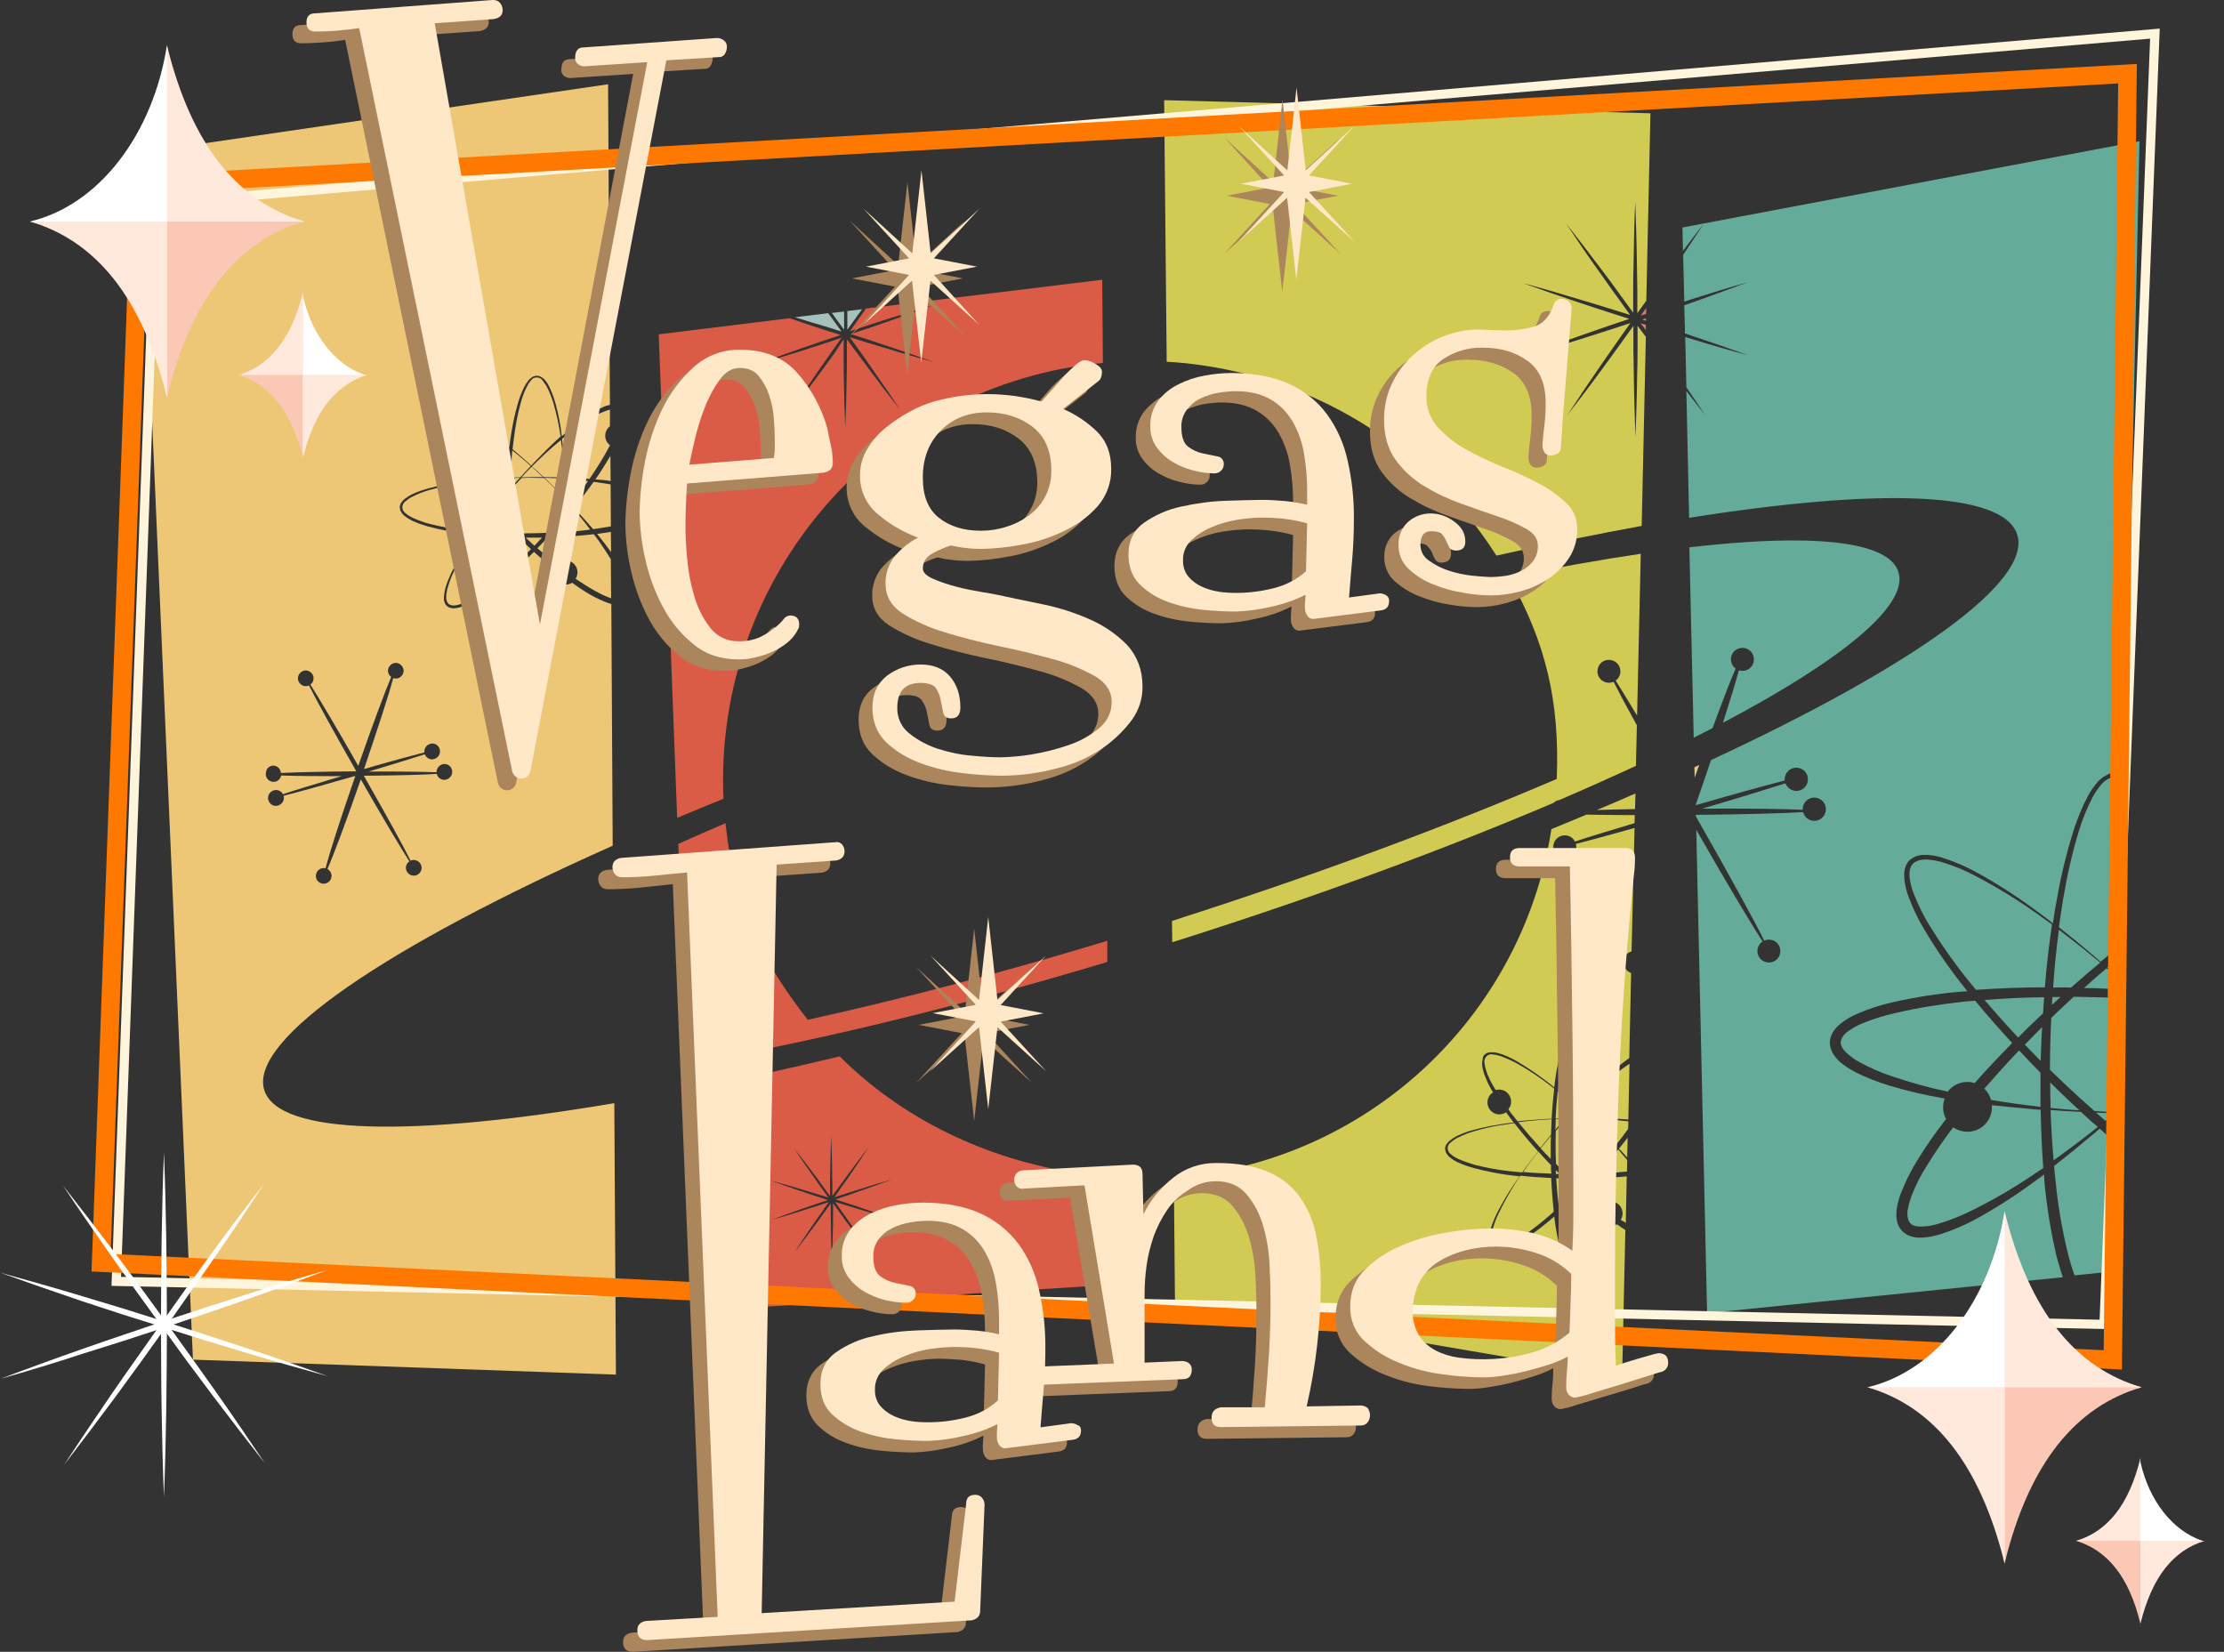 <?xml version="1.0" encoding="utf-8"?>
<!-- Generator: Adobe Illustrator 25.0.0, SVG Export Plug-In . SVG Version: 6.00 Build 0)  -->
<svg version="1.1" id="Layer_1" xmlns="http://www.w3.org/2000/svg" xmlns:xlink="http://www.w3.org/1999/xlink" x="0px" y="0px"
	 viewBox="0 0 965.9 717.4" style="enable-background:new 0 0 965.9 717.4;" xml:space="preserve">
<rect x="0" y="0" width="965.9" height="717.4" fill="#333333" stroke="none"/>
<style type="text/css">
	.st0{fill:#D1CA53;}
	.st1{fill:#EDC775;}
	.st2{fill:#DA5C47;}
	.st3{fill:#E27A67;}
	.st4{fill:#FFFFFF;}
	.st5{fill:#A6C1BB;}
	.st6{fill:#65AB99;}
	.st7{fill:none;stroke:#FFF4DC;stroke-width:4;stroke-miterlimit:10;}
	.st8{fill:none;stroke:#FF7900;stroke-width:8;stroke-miterlimit:10;}
	.st9{fill:#AB855B;}
	.st10{fill:#FFE8C7;}
	.st11{fill:#FFE8DC;}
	.st12{fill:#FCC8B6;}
</style>
<path class="st0" d="M699.8,495.2c0.7,0.7,1.3,1.4,2,2.1c1.8-2.3,3.6-4.6,5.3-7l0.1-3.3c-2.5-0.3-5.1-0.5-7.6-0.7
	C699.7,489.3,699.8,492.2,699.8,495.2z"/>
<path class="st0" d="M704.8,500.6l1.9,2.1l0.2-8.6c-1.2,1.6-2.5,3.2-3.8,4.8C703.7,499.4,704.3,500,704.8,500.6z"/>
<path class="st0" d="M696,507.2l-2.2,2.4c1.8-0.1,3.6-0.2,5.4-0.3c0.1-2,0.2-4.1,0.2-6.1C698.3,504.6,697.2,505.9,696,507.2z"/>
<path class="st0" d="M689.7,485.5c-1.6-1.5-3.2-3-4.8-4.5c-1.5,1.5-3,3-4.5,4.6c1.5,0,2.9-0.1,4.4-0.1
	C686.5,485.5,688.1,485.5,689.7,485.5z"/>
<path class="st0" d="M689.4,511.8c-1.5,0-2.9,0-4.3,0h-2.8c1.3,1.2,2.5,2.4,3.8,3.5C687.2,514.2,688.3,513,689.4,511.8z"/>
<path class="st0" d="M694.4,489.7c1.7,1.7,3.5,3.5,5.2,5.2c0-2.9-0.1-5.8-0.3-8.7c-2.9-0.2-5.9-0.3-8.8-0.4
	C691.8,487.1,693.1,488.4,694.4,489.7z"/>
<path class="st0" d="M699.8,499.7c0.6-0.7,1.1-1.4,1.7-2.1c-0.6-0.6-1.1-1.2-1.7-1.9c0,1,0,1.9,0,2.9
	C699.8,499,699.8,499.4,699.8,499.7z"/>
<path class="st0" d="M657.2,484.6c0.6,0.8,1.3,1.6,1.9,2.4c3.6-0.4,7.1-0.7,10.7-0.9c1.4-0.1,2.8-0.2,4.1-0.2
	c0.2-4.4,0.6-8.7,1.1-13.1c-1.2-0.9-2.3-1.8-3.5-2.7c-4-3-8.2-5.7-12.6-8.2c-2.2-1.2-4.4-2.2-6.8-3.1c-1.1-0.4-2.3-0.7-3.5-0.8
	c-1.7-0.5-3.4,0.5-3.8,2.2c-0.2,0.6-0.2,1.1,0,1.7c0.1,1.2,0.4,2.4,0.8,3.5c0.8,2.3,1.9,4.6,3.2,6.7l0.8,1.3c0.5-0.1,1-0.2,1.5-0.2
	c2.9,0,5.2,2.4,5.2,5.3c0,1.2-0.4,2.3-1.2,3.2C655.7,482.7,656.4,483.7,657.2,484.6z"/>
<path class="st0" d="M691.9,511.8c-1.5,1.6-3,3.2-4.5,4.7c2.8,2.4,5.6,4.8,8.4,7c0.6-0.7,1.4-1.2,2.3-1.5c0.4-3.5,0.8-7,1-10.5
	C696.7,511.6,694.3,511.7,691.9,511.8z"/>
<path class="st0" d="M675.7,508.2c0,0.6,0,1.1,0.1,1.7h1.7L675.7,508.2L675.7,508.2z"/>
<path class="st0" d="M669.1,498.7c1.4,1.6,2.9,3.1,4.4,4.6c0-1.6,0-3.1,0-4.7c0-1.8,0-3.5,0.1-5.3
	C672.1,495.1,670.6,496.9,669.1,498.7z"/>
<path class="st0" d="M675.7,486c-0.1,1.6-0.1,3.1-0.2,4.7l0.7-0.9c1.2-1.4,2.4-2.7,3.6-4C678.4,485.9,677,486,675.7,486z"/>
<path class="st0" d="M685,510c2.1,0,4.1-0.1,6.2-0.2c1.1-1.3,2.3-2.5,3.4-3.8c1.7-2,3.3-3.9,5-6c0-0.5,0-0.9,0-1.4v-3.1
	c-1.8-1.9-3.5-3.8-5.3-5.6c-1.3-1.3-2.7-2.7-4.1-4c-1.7,0-3.5-0.1-5.2-0.1c-1.5,0-3.1,0-4.6,0.1c-1.3,1.4-2.6,2.8-3.8,4.2l-0.9,1.1
	c-0.1,2.5-0.1,5-0.1,7.5c0,2.3,0.1,4.5,0.2,6.8l1.6,1.6c1,1,2.1,2,3.1,3C681.8,510,683.4,510,685,510z"/>
<path class="st0" d="M684.6,516.9c-1.8-1.7-3.6-3.3-5.3-5.1c-1.2,0-2.3,0-3.4-0.1c0.2,4.2,0.6,8.4,1.1,12.6
	C679.6,521.9,682.1,519.4,684.6,516.9z"/>
<path class="st0" d="M673.6,506c-1.9-1.9-3.7-3.9-5.5-5.9l-1.2,1.5c-1.9,2.4-3.7,4.9-5.4,7.4c4.1,0.4,8.2,0.6,12.3,0.7
	C673.6,508.6,673.6,507.3,673.6,506z"/>
<path class="st0" d="M650.8,527.1c-1.1,2.2-1.9,4.6-2.6,7c-0.3,1.2-0.5,2.4-0.5,3.6c-0.3,1.7,0.7,3.3,2.4,3.7
	c0.6,0.1,1.2,0.1,1.7-0.1c1.2-0.2,2.3-0.6,3.4-1.1c2.3-1,4.4-2.2,6.5-3.6c4.1-2.8,8.1-5.9,11.8-9.2l1.3-1.2
	c-0.5-4.8-0.9-9.7-1.1-14.6c-4.5-0.2-8.9-0.5-13.4-1c-0.8,1.1-1.5,2.2-2.2,3.3C655.4,518.2,653,522.6,650.8,527.1z"/>
<path class="st0" d="M680.5,543.1c0.6,2.4,1.5,4.7,2.5,6.9c0.5,1,1.1,2,1.8,2.9c0.5,0.8,1.3,1.3,2.3,1.4c0.9-0.1,1.8-0.6,2.3-1.4
	c0.7-0.9,1.4-1.9,1.9-2.9c1.1-2.2,2-4.5,2.6-6.8c1.2-3.9,2.1-8,2.8-12c-1.8-1.3-2.6-3.5-2-5.6c-3-2.4-5.9-5-8.8-7.6
	c-2.8,2.8-5.7,5.6-8.7,8.2c0.1,0.8,0.2,1.5,0.3,2.3C678.2,533.4,679.2,538.3,680.5,543.1z"/>
<path class="st0" d="M706.1,531.1l0.4-20.2c-2.3,0.2-4.6,0.4-7,0.5c0,0.7,0,1.5-0.1,2.3c-0.1,2.7-0.3,5.4-0.5,8.1c0.2,0,0.4,0,0.6,0
	c2.9,0,5.2,2.3,5.2,5.2c0,0,0,0,0,0c0,1-0.3,1.9-0.8,2.8C704.8,530.2,705.5,530.7,706.1,531.1z"/>
<path class="st0" d="M706.7,503.8c-1.3-1.5-2.6-3.1-3.9-4.6c-1,1.2-2,2.5-3,3.7c0,2.2-0.1,4.3-0.1,6.5c2.3-0.2,4.6-0.4,6.9-0.6
	L706.7,503.8z"/>
<path class="st0" d="M690.1,485.5c3,0,6.1,0.1,9.2,0.2c0-0.7-0.1-1.4-0.1-2.1c-0.3-4.8-0.8-9.5-1.5-14.2c-4.4,3.6-8.6,7.5-12.6,11.5
	C686.8,482.4,688.4,484,690.1,485.5z"/>
<path class="st0" d="M691.8,447c-0.5-1.1-1.2-2.1-2-3c-0.8-1.5-2.7-2-4.2-1.2c-0.5,0.3-0.9,0.7-1.2,1.2c-0.8,0.9-1.4,2-1.9,3.1
	c-1,2.2-1.9,4.6-2.5,7c-1.3,4.8-2.2,9.7-2.8,14.7c-0.2,1.6-0.4,3.2-0.5,4.8c2.3,1.9,4.6,3.9,6.8,5.9l1.3,1.2
	c0.6-0.6,1.1-1.2,1.7-1.8c3.5-3.6,7-7.2,10.8-10.6l0.3-0.2c-0.7-4.7-1.7-9.4-3-14C693.7,451.6,692.8,449.2,691.8,447z"/>
<path class="st0" d="M699.4,483.6c0,0.7,0.1,1.4,0.1,2.2h0.5c2.4,0.1,4.8,0.2,7.2,0.4l0.5-24.2c-3.3,2.2-6.5,4.6-9.6,7.2
	C698.7,473.9,699.1,478.7,699.4,483.6z"/>
<path class="st0" d="M640.2,491.3c-2.4,0.7-4.7,1.6-6.9,2.7c-1.1,0.5-2.1,1.2-3,2c-1.5,0.9-2,2.8-1.1,4.3c0.3,0.5,0.7,0.9,1.2,1.2
	c0.9,0.8,2,1.4,3.1,1.9c2.3,1,4.6,1.8,7,2.5c4.8,1.2,9.8,2.2,14.7,2.7c2,0.2,3.9,0.4,5.9,0.6c1.8-2.5,3.7-5.1,5.7-7.5
	c0.4-0.5,0.8-1.1,1.2-1.6c-3.6-4-7-8.1-10.3-12.3c-0.9,0.1-1.8,0.2-2.7,0.4C649.9,488.8,645,489.9,640.2,491.3z"/>
<path class="st0" d="M673.6,492.9c0.1-2.3,0.2-4.5,0.3-6.8c-1.4,0.1-2.7,0.1-4.1,0.2c-3.5,0.3-7,0.6-10.4,1.1
	c3.1,3.8,6.3,7.5,9.6,11.1C670.5,496.7,672,494.8,673.6,492.9z"/>
<path class="st0" d="M680,485.6c1.5-1.7,3-3.3,4.5-4.9c-0.4-0.4-0.8-0.8-1.3-1.2c-2.2-1.9-4.4-3.8-6.7-5.6
	c-0.4,3.9-0.7,7.9-0.9,11.9C677.1,485.7,678.5,485.7,680,485.6z"/>
<path class="st1" d="M235.8,207.2c-1.6-1.5-3.2-3-4.9-4.5c-1.5,1.5-3,3-4.4,4.6c1.5,0,2.9-0.1,4.4-0.1
	C232.5,207.2,234.1,207.2,235.8,207.2z"/>
<path class="st1" d="M245.6,208c0.1,3,0.2,5.9,0.3,8.9c0.7,0.7,1.3,1.4,2,2.1c2.6-3.3,5.1-6.6,7.5-10.1
	C252.1,208.5,248.8,208.2,245.6,208z"/>
<path class="st1" d="M240.4,211.4c1.7,1.7,3.5,3.5,5.2,5.2c0-2.9-0.1-5.8-0.3-8.7c-2.9-0.2-5.9-0.3-8.8-0.4
	C237.8,208.8,239.1,210.1,240.4,211.4z"/>
<path class="st1" d="M245.9,221.4c0.6-0.7,1.1-1.4,1.7-2.1c-0.6-0.6-1.1-1.2-1.7-1.9v2.9C245.9,220.6,245.9,221,245.9,221.4z"/>
<path class="st1" d="M248.9,220.9c-1,1.2-2,2.4-3.1,3.7c0,2.2,0,4.3-0.1,6.5c3.6-0.3,7.1-0.6,10.6-1.1
	C254,226.8,251.5,223.8,248.9,220.9z"/>
<path class="st1" d="M242.1,228.9l-2.2,2.4c1.8-0.1,3.6-0.2,5.4-0.3c0.1-2,0.2-4.1,0.3-6.1C244.4,226.2,243.2,227.6,242.1,228.9z"/>
<path class="st1" d="M235.4,233.5c-1.4,0-2.9,0-4.3,0h-2.8c1.3,1.2,2.6,2.4,3.8,3.5C233.2,235.8,234.3,234.7,235.4,233.5z"/>
<path class="st1" d="M203.2,206.2c0.6,0.8,1.3,1.6,1.9,2.4c3.6-0.4,7.1-0.7,10.7-0.9l4.1-0.2c0.2-4.4,0.6-8.7,1.1-13.1
	c-1.2-0.9-2.3-1.8-3.5-2.7c-4-3-8.2-5.7-12.6-8.2c-2.2-1.2-4.4-2.2-6.8-3.1c-1.1-0.4-2.3-0.7-3.5-0.8c-1.7-0.5-3.4,0.5-3.8,2.2
	c-0.2,0.6-0.1,1.1,0,1.7c0.1,1.2,0.4,2.4,0.8,3.5c0.9,2.3,1.9,4.6,3.2,6.7c0.2,0.4,0.5,0.9,0.8,1.3c0.5-0.1,1-0.2,1.4-0.2
	c2.9,0,5.2,2.4,5.2,5.3c0,1.2-0.4,2.3-1.2,3.2C201.8,204.4,202.5,205.3,203.2,206.2z"/>
<path class="st1" d="M237.9,233.4c-1.5,1.6-3,3.2-4.5,4.7c2.8,2.4,5.6,4.8,8.4,7c0.6-0.7,1.4-1.2,2.3-1.5c0.4-3.5,0.8-7,1-10.5
	C242.7,233.3,240.3,233.4,237.9,233.4z"/>
<path class="st1" d="M265.3,228.6l-0.1-18.2c-1.4-0.3-2.9-0.5-4.3-0.7c-1-0.2-2-0.3-3.1-0.4c-2.7,3.8-5.6,7.6-8.6,11.2
	c0.6,0.6,1.1,1.2,1.7,1.8c2.3,2.5,4.5,5,6.7,7.5c1.1-0.1,2.3-0.3,3.4-0.5C262.4,229.1,263.9,228.8,265.3,228.6z"/>
<path class="st1" d="M231.1,231.6c2.1,0,4.1-0.1,6.2-0.2c1.1-1.3,2.3-2.5,3.4-3.8c1.7-2,3.4-3.9,5-5.9c0-0.5,0-0.9,0-1.4
	c0-1,0-2.1,0-3.1c-1.7-1.9-3.5-3.8-5.3-5.6c-1.3-1.3-2.7-2.7-4.1-4c-1.7,0-3.5-0.1-5.2-0.1c-1.5,0-3.1,0-4.6,0.1
	c-1.3,1.4-2.6,2.8-3.8,4.2l-0.9,1.1c-0.1,2.5-0.1,5-0.1,7.5c0,2.3,0.1,4.5,0.1,6.8c0.5,0.5,1,1.1,1.6,1.6c1,1,2.1,2,3.1,3
	C227.9,231.6,229.5,231.6,231.1,231.6z"/>
<path class="st1" d="M221.7,229.9c0,0.6,0,1.1,0.1,1.7h1.7l-1.6-1.6L221.7,229.9z"/>
<path class="st1" d="M215.2,220.4c1.4,1.6,2.9,3.1,4.4,4.6c0-1.6,0-3.1,0-4.7c0-1.8,0.1-3.5,0.1-5.3
	C218.1,216.8,216.6,218.6,215.2,220.4z"/>
<path class="st1" d="M221.7,207.7c-0.1,1.6-0.1,3.1-0.2,4.7l0.7-0.9c1.2-1.4,2.4-2.7,3.6-4C224.4,207.6,223.1,207.6,221.7,207.7z"/>
<path class="st1" d="M219.6,227.7c-1.9-1.9-3.7-3.9-5.5-5.9c-0.4,0.5-0.8,1-1.2,1.5c-1.9,2.4-3.7,4.9-5.4,7.4
	c4.1,0.4,8.2,0.6,12.3,0.7C219.7,230.2,219.6,229,219.6,227.7z"/>
<path class="st1" d="M226.5,264.8c0.6,2.4,1.5,4.6,2.5,6.9c0.5,1,1.1,2,1.8,2.9c0.5,0.8,1.4,1.3,2.3,1.4c0.9-0.1,1.8-0.6,2.3-1.4
	c0.7-0.9,1.4-1.9,1.9-2.9c1.1-2.2,2-4.5,2.6-6.8c1.2-3.9,2.1-8,2.8-12c-1.8-1.3-2.6-3.5-2-5.6c-3-2.4-5.9-5-8.8-7.6
	c-2.8,2.8-5.7,5.6-8.7,8.2c0.1,0.8,0.2,1.6,0.3,2.3C224.2,255.1,225.2,260,226.5,264.8z"/>
<path class="st1" d="M230.6,238.5c-1.8-1.7-3.6-3.4-5.3-5.1c-1.1,0-2.3,0-3.4-0.1c0.2,4.2,0.6,8.4,1.1,12.6
	C225.6,243.5,228.2,241.1,230.6,238.5z"/>
<path class="st1" d="M196.9,248.7c-1.1,2.2-1.9,4.6-2.6,7c-0.3,1.2-0.5,2.4-0.5,3.6c-0.1,1.1,0.3,2.2,1,3c0.9,0.6,2,0.8,3.1,0.6
	c1.2-0.2,2.4-0.6,3.4-1.1c2.3-1,4.4-2.2,6.5-3.6c4.1-2.8,8.1-5.9,11.8-9.2l1.3-1.2c-0.6-4.8-0.9-9.7-1.1-14.6
	c-4.5-0.2-8.9-0.5-13.4-1c-0.8,1.1-1.5,2.2-2.2,3.4C201.4,239.8,199,244.2,196.9,248.7z"/>
<path class="st1" d="M258.2,256.5c2.1,1.2,4.3,2.3,6.6,3.1l0.6,0.2l-0.1-16.9c-1.8-2.9-3.6-5.7-5.6-8.5c-0.6-0.8-1.2-1.6-1.8-2.4
	c-4.1,0.5-8.2,0.8-12.3,1.1c0,0.8,0,1.5-0.1,2.2c-0.1,2.7-0.3,5.4-0.5,8.1c0.2,0,0.4,0,0.6,0c2.9,0,5.2,2.3,5.2,5.1
	c0,1-0.3,2-0.8,2.9C252.8,253.2,255.5,255,258.2,256.5z"/>
<path class="st1" d="M259.3,231.9c0.5,0.6,1,1.2,1.5,1.8c1.6,2,3.1,4,4.6,6.1l-0.1-8.8c-1.3,0.2-2.7,0.4-4,0.6L259.3,231.9z"/>
<path class="st1" d="M114.8,473.5c-7-22,53.5-62.6,151.3-106.2l-0.6-105c-0.5-0.1-1-0.3-1.4-0.4c-2.4-0.9-4.8-2-7-3.2
	c-3-1.7-5.9-3.6-8.6-5.6c-1.3,0.8-2.9,1-4.3,0.5c-0.5,4-1.3,7.9-2.2,11.8c-0.6,2.5-1.5,4.9-2.6,7.3c-0.6,1.2-1.3,2.4-2.1,3.4
	c-0.2,0.3-0.5,0.5-0.7,0.8c-0.3,0.3-0.6,0.5-0.9,0.7c-0.7,0.5-1.6,0.7-2.4,0.8c-0.9,0-1.7-0.3-2.4-0.8c-0.3-0.2-0.6-0.4-0.9-0.7
	l-0.8-0.8c-0.9-1-1.6-2.2-2.2-3.4c-1.1-2.3-2-4.8-2.7-7.3c-1.3-4.9-2.3-9.9-2.9-14.9l-0.1-0.8l-0.6,0.5c-3.8,3.3-7.9,6.4-12.1,9.2
	c-2.1,1.4-4.4,2.6-6.7,3.6c-1.2,0.5-2.5,0.9-3.8,1.1l-1,0.1c-0.3,0-0.7,0-1-0.1c-1.5-0.2-2.8-1.3-3.1-2.8c-0.1-0.3-0.2-0.7-0.2-1
	c0-0.3,0-0.7,0-1c0.1-1.3,0.3-2.6,0.6-3.8c0.7-2.4,1.7-4.8,2.8-7.1c2.3-4.5,4.9-8.8,7.7-13c0.7-1.1,1.4-2.1,2.1-3.1
	c-1.7-0.2-3.4-0.4-5-0.6c-5-0.7-10-1.7-14.9-3c-2.5-0.7-4.9-1.5-7.2-2.6c-1.2-0.6-2.3-1.3-3.3-2.1c-0.2-0.2-0.5-0.5-0.7-0.7
	c-0.2-0.3-0.4-0.5-0.6-0.8c-0.4-0.6-0.6-1.4-0.7-2.1c0-0.7,0.3-1.5,0.7-2.1c0.2-0.3,0.4-0.6,0.6-0.8l0.7-0.7c1-0.8,2.1-1.5,3.3-2.1
	c2.3-1.1,4.7-1.9,7.2-2.6c4.9-1.3,9.8-2.3,14.8-2.9c0.8-0.1,1.6-0.2,2.5-0.3c-0.4-0.6-0.9-1.1-1.3-1.7c-0.7-0.9-1.3-1.8-2-2.7
	c-0.9,0.6-1.9,0.9-2.9,0.9c-2.9,0-5.2-2.3-5.2-5.2c0-1.8,0.9-3.5,2.5-4.4c-0.2-0.4-0.5-0.8-0.7-1.2c-1.3-2.2-2.3-4.6-3.2-6.9
	c-0.4-1.2-0.7-2.5-0.9-3.8c0-0.3,0-0.7,0-1c0-0.3,0.1-0.7,0.1-1c0.1-0.7,0.5-1.4,1-1.9c0.6-0.5,1.2-0.9,2-1c0.3-0.1,0.7-0.1,1-0.1h1
	c1.3,0.1,2.6,0.4,3.8,0.9c2.4,0.9,4.7,2,6.9,3.3c4.3,2.6,8.5,5.4,12.5,8.6c1.1,0.8,2.2,1.7,3.2,2.6c0.2-1.3,0.3-2.5,0.5-3.8
	c0.7-5,1.7-10,3.1-14.9c0.7-2.5,1.6-4.9,2.7-7.2c0.6-1.2,1.3-2.3,2.1-3.3c0.2-0.2,0.5-0.5,0.7-0.7c0.3-0.2,0.6-0.4,0.8-0.6
	c0.6-0.4,1.4-0.6,2.1-0.6c0.7,0,1.5,0.3,2.1,0.7c0.3,0.2,0.6,0.4,0.8,0.6l0.7,0.7c0.8,1,1.5,2.1,2,3.3c1.1,2.3,1.9,4.7,2.6,7.2
	c1.2,4.5,2.1,9.1,2.6,13.8c3.5-3.2,7.1-6.1,11-8.8c2.1-1.5,4.4-2.7,6.7-3.8c1-0.5,2.1-0.8,3.2-1.1l-0.8-139.2L61,66.3l22.8,524.2
	l183.7,6.5l-0.7-117.9C179.6,493.9,121,493.1,114.8,473.5z M118.6,332.5c1.8,0,3.3,1.4,3.4,3.2c6-0.3,18.3-0.6,32.5-0.7l0.2-0.1
	c-9.6-16.8-17.5-31.2-20.5-37.2c-1.7,0.8-3.7,0-4.5-1.7c-0.8-1.7,0-3.7,1.7-4.5c1.7-0.8,3.7,0,4.5,1.7c0.6,1.5,0.2,3.2-1.1,4.1
	c3.5,5.5,11.6,19.1,20.8,35.3c6.2-17.8,11.8-32.7,14.3-38.6c-1.5-1.1-1.9-3.2-0.7-4.7c1.1-1.5,3.2-1.9,4.7-0.7s1.9,3.2,0.7,4.7
	c-0.6,0.9-1.6,1.4-2.7,1.4c-0.4,0-0.7-0.1-1.1-0.2c-1.7,6.4-6.6,21.6-12.7,39.5c11-3.2,20.6-5.8,26.2-7.2c0-0.1,0-0.2,0-0.4
	c0-1.9,1.5-3.4,3.4-3.5c1.9,0,3.4,1.5,3.4,3.4s-1.5,3.4-3.4,3.5c-1.4,0-2.7-0.9-3.2-2.2c-5.3,1.7-14.1,4.4-24.4,7.5
	c13.4-0.1,24.5,0.1,29.5,0.3c0,0,0-0.1,0-0.1c0-1.9,1.5-3.4,3.4-3.5c1.9,0,3.4,1.5,3.4,3.4s-1.5,3.4-3.4,3.5c-1.6,0-2.9-1-3.3-2.6
	c-5.2,0.4-17.3,0.7-31.7,0.8c9.9,17.3,17.9,31.9,20.3,36.9c1.7-0.8,3.7,0,4.5,1.7c0.8,1.7,0,3.7-1.7,4.5c-1.7,0.8-3.7,0-4.5-1.7
	c-0.7-1.5-0.2-3.3,1.2-4.2c-3-4.6-11.4-18.6-21.1-35.6c-6.4,18.4-12.1,33.6-14.5,38.9c1.6,0.9,2.3,2.9,1.4,4.6
	c-0.9,1.6-2.9,2.3-4.6,1.4s-2.3-2.9-1.4-4.6c0.6-1.1,1.7-1.8,3-1.8c0.3,0,0.5,0,0.8,0.1c1.4-5.7,6.4-21.4,12.9-40h-0.4
	c-13.2,3.8-24.7,7-30.7,8.5c0.1,0.3,0.1,0.6,0.1,0.9c0,1.9-1.5,3.4-3.4,3.5s-3.4-1.5-3.5-3.4c0-1.9,1.5-3.4,3.4-3.5
	c1.3,0,2.5,0.7,3.1,1.8c5.1-1.7,14.4-4.5,25.4-7.8c-11.5,0-21.2-0.1-26.2-0.3c-0.3,1.8-2.1,3.1-3.9,2.7c-1.8-0.3-3.1-2.1-2.7-3.9
	C115.6,333.7,117.1,332.6,118.6,332.5L118.6,332.5z"/>
<path class="st1" d="M219.6,214.6c0.1-2.3,0.2-4.6,0.3-6.8c-1.4,0.1-2.7,0.1-4.1,0.2c-3.5,0.3-7,0.6-10.4,1.1
	c3.1,3.8,6.3,7.5,9.6,11.1C216.5,218.3,218.1,216.4,219.6,214.6z"/>
<path class="st1" d="M236.1,207.2c3.1,0,6.1,0.1,9.1,0.2c0-0.7-0.1-1.4-0.1-2.1c-0.3-4.7-0.8-9.5-1.5-14.2
	c-4.4,3.6-8.6,7.5-12.6,11.5C232.8,204.1,234.5,205.6,236.1,207.2z"/>
<path class="st1" d="M186.2,212.9c-2.4,0.7-4.7,1.6-6.9,2.7c-1.1,0.5-2.1,1.2-3,2c-1.5,0.9-2,2.8-1.1,4.3c0.3,0.5,0.7,0.9,1.2,1.2
	c0.9,0.8,2,1.4,3.1,1.9c2.3,1,4.6,1.9,7,2.5c4.8,1.2,9.8,2.2,14.7,2.7c2,0.2,3.9,0.4,5.9,0.6c1.8-2.6,3.7-5.1,5.7-7.5
	c0.4-0.5,0.8-1.1,1.2-1.6c-3.6-4-7-8.1-10.3-12.3c-0.9,0.1-1.8,0.2-2.7,0.4C196,210.4,191.1,211.5,186.2,212.9z"/>
<path class="st1" d="M237.8,168.6c-0.5-1.1-1.2-2.1-2-3.1c-0.8-1.5-2.7-2-4.2-1.2c-0.5,0.3-0.9,0.7-1.2,1.2c-0.8,0.9-1.4,2-1.9,3.1
	c-1.1,2.2-1.9,4.6-2.5,7c-1.3,4.8-2.2,9.7-2.8,14.7c-0.2,1.6-0.4,3.2-0.6,4.8c2.3,1.9,4.6,3.9,6.8,5.9l1.3,1.2
	c0.6-0.6,1.1-1.2,1.7-1.8c3.5-3.6,7-7.2,10.8-10.6l0.3-0.2c-0.7-4.7-1.7-9.4-3-14C239.8,173.2,238.9,170.8,237.8,168.6z"/>
<path class="st1" d="M256.1,181.9c-4.2,2.6-8.2,5.6-12,8.7c0.6,4.8,1,9.7,1.3,14.6c0,0.7,0.1,1.4,0.1,2.2h0.5
	c3.3,0.1,6.7,0.3,10,0.6c1-1.4,1.9-2.8,2.8-4.2c2.2-3.4,4.3-6.9,6.1-10.4c-2.3-1.8-2.7-5-1-7.3c0.3-0.4,0.6-0.7,1-1l0-7.2
	c-0.8,0.2-1.6,0.5-2.4,0.8C260.3,179.5,258.1,180.6,256.1,181.9z"/>
<path class="st1" d="M260.7,205.1c-0.7,1-1.4,2.1-2.1,3.1c0.8,0.1,1.6,0.1,2.5,0.2c1.4,0.1,2.8,0.3,4.1,0.5l-0.1-10.9
	C263.7,200.4,262.2,202.7,260.7,205.1z"/>
<path class="st1" d="M226,207.3c1.5-1.7,3-3.3,4.5-4.9l-1.3-1.2c-2.2-1.9-4.4-3.8-6.7-5.6c-0.4,3.9-0.7,7.9-0.9,11.9
	C223.1,207.4,224.6,207.3,226,207.3z"/>
<path class="st2" d="M480.9,408.6c-46.5,14.1-90.5,25.6-130.1,34.3c-20.5-26.3-31.9-50.2-35.6-84.3c0-0.4-0.1-0.7-0.1-1.1
	c-7,3-13.8,6-20.5,9l3.6,95.5c51.6-8.8,114.7-23.8,182.7-44.2L480.9,408.6z"/>
<polygon class="st3" points="714.9,136.3 715,133.7 712.6,137.1 "/>
<polygon class="st3" points="714.8,139.3 714.9,138.2 713.2,138.8 "/>
<polygon class="st3" points="714.8,141.1 712.6,140.4 714.8,143.4 "/>
<path class="st0" d="M711.2,141.5v10c0,4.3-0.1,8.5-0.2,12.8c-0.1,8.5-0.4,17.1-0.7,25.6c-0.3-8.5-0.6-17.1-0.7-25.6
	c-0.1-4.3-0.1-8.5-0.2-12.8v-10l-5.8,8.1c-2.5,3.4-5,6.9-7.5,10.3c-5,6.9-10.2,13.7-15.4,20.4c4.7-7.2,9.4-14.2,14.3-21.3
	c2.4-3.5,4.9-7,7.3-10.5l5.8-8.2l-9.5,3.1c-4.1,1.3-8.1,2.6-12.2,3.9c-8.1,2.6-16.3,5.1-24.5,7.4c8-3,16-5.9,24.1-8.8
	c4-1.4,8.1-2.8,12.1-4.2l9.5-3.2l-9.6-3.1c-4-1.3-8.1-2.6-12.2-4c-8.1-2.7-16.2-5.5-24.2-8.4c8.2,2.2,16.4,4.6,24.6,7.1
	c4.1,1.2,8.2,2.5,12.2,3.7l9.6,3l-5.9-8.2c-2.5-3.5-5-6.9-7.4-10.4c-5-6.9-9.8-14-14.5-21.1c5.3,6.7,10.5,13.5,15.6,20.3
	c2.6,3.4,5.1,6.8,7.6,10.3l5.9,8.1V126c0-4.3,0.1-8.5,0.2-12.8c0.1-8.5,0.3-17.1,0.7-25.6c0.3,8.5,0.6,17.1,0.7,25.6
	c0.1,4.3,0.1,8.5,0.2,12.8v10l3.9-5.4l1.8-81.4l-211.2-5.7l1.1,113.6c5.6,0.3,11.3,0.9,17,1.8c51.1,7.8,96.4,36.9,124.7,80.1
	c0.5,0.8,1,1.5,1.5,2.3c22.2-5,43.3-9.3,63.1-12.9l1.8-82.1L711.2,141.5z"/>
<path class="st4" d="M818.1,178.2c3.9-6,7.9-11.9,12-17.9c2-3,4.1-5.9,6.1-8.8l6.2-8.8l6.3-8.7c2.1-2.9,4.2-5.8,6.3-8.7
	c4.2-5.8,8.6-11.5,13-17.2c-3.9,6-7.9,11.9-12,17.9c-2,3-4.1,5.9-6.1,8.8l-6.2,8.8l-6.3,8.7c-2.1,2.9-4.2,5.8-6.3,8.7
	C826.8,166.8,822.5,172.6,818.1,178.2z"/>
<path class="st4" d="M802.1,130.2c6.9,1.9,13.8,3.9,20.7,5.9c3.4,1,6.9,2.1,10.3,3.1l10.3,3.2l10.2,3.3c3.4,1.1,6.8,2.2,10.2,3.4
	c6.8,2.3,13.6,4.6,20.3,7.1c-6.9-1.9-13.8-3.9-20.7-5.9c-3.4-1-6.9-2.1-10.3-3.1l-10.3-3.2l-10.2-3.3c-3.4-1.1-6.8-2.2-10.2-3.4
	C815.6,135,808.8,132.7,802.1,130.2z"/>
<path class="st4" d="M817.8,108.4c4.5,5.6,8.8,11.3,13.1,17c2.2,2.9,4.3,5.8,6.4,8.6l6.3,8.7l6.3,8.7c2.1,2.9,4.2,5.8,6.2,8.8
	c4.1,5.9,8.2,11.8,12.2,17.8c-4.5-5.6-8.8-11.3-13.1-17.1c-2.2-2.9-4.3-5.8-6.4-8.6l-6.3-8.7l-6.3-8.7c-2.1-2.9-4.2-5.8-6.2-8.8
	C825.8,120.3,821.8,114.4,817.8,108.4z"/>
<path class="st4" d="M843.1,100.2c0.3,7.2,0.5,14.3,0.6,21.5c0.1,3.6,0.1,7.2,0.1,10.7v10.7v10.8c0,3.6-0.1,7.2-0.1,10.8
	c-0.1,7.2-0.3,14.3-0.6,21.5c-0.3-7.2-0.5-14.3-0.6-21.5c-0.1-3.6-0.1-7.2-0.1-10.8v-10.8v-10.7c0-3.6,0.1-7.2,0.1-10.8
	C842.6,114.6,842.8,107.4,843.1,100.2z"/>
<path class="st4" d="M802.3,156.8c6.7-2.5,13.5-5,20.2-7.4c3.4-1.2,6.8-2.3,10.2-3.5l10.2-3.4l10.2-3.4c3.4-1.1,6.8-2.2,10.2-3.3
	c6.8-2.2,13.7-4.2,20.6-6.2c-6.7,2.5-13.5,5-20.2,7.4c-3.4,1.2-6.8,2.3-10.2,3.5l-10.2,3.4l-10.2,3.4c-3.4,1.1-6.8,2.2-10.2,3.3
	C816,152.7,809.2,154.8,802.3,156.8z"/>
<path class="st5" d="M348.2,138.7c3.2,1,6.5,2,9.7,2.9l7.6,2.4l-4.7-6.5l-1.1-1.5l-14.5,1.8L348.2,138.7z"/>
<path class="st5" d="M361.3,135.9c0.2,0.3,0.4,0.6,0.6,0.9l4.7,6.4v-7.9l0,0L361.3,135.9z"/>
<path class="st5" d="M374.4,134.3l-6.4,0.8v0.2v7.9l4.6-6.4L374.4,134.3z"/>
<path class="st2" d="M478.7,121.5l-102.6,12.5c-0.8,1.1-1.6,2.3-2.4,3.4l-4.6,6.5l7.5-2.5c3.2-1,6.4-2.1,9.6-3.1
	c6.4-2,12.9-4,19.4-5.9c-6.3,2.4-12.6,4.7-19,6.9c-3.2,1.1-6.4,2.2-9.6,3.3l-7.5,2.5l7.6,2.4c3.2,1.1,6.4,2.1,9.6,3.2
	c6.4,2.1,12.8,4.4,19.1,6.6c-6.5-1.8-13-3.6-19.5-5.6c-3.2-0.9-6.5-2-9.7-2.9l-7.6-2.4l4.7,6.5c2,2.8,3.9,5.5,5.8,8.3
	c3.9,5.5,7.7,11.1,11.4,16.7c-4.2-5.3-8.3-10.6-12.3-16c-2-2.7-4-5.4-6-8.1l-4.8-6.4v7.9c0,3.4,0,6.8-0.1,10.1
	c-0.1,6.7-0.3,13.5-0.6,20.2c-0.3-6.8-0.5-13.5-0.6-20.2c-0.1-3.4-0.1-6.8-0.1-10.1v-7.9L362,154c-2,2.7-4,5.5-6,8.2
	c-4,5.4-8.1,10.8-12.2,16.1c3.7-5.6,7.4-11.2,11.3-16.8c1.9-2.8,3.9-5.5,5.8-8.3l4.6-6.5l-7.5,2.5c-3.2,1-6.4,2.1-9.6,3.1
	c-6.4,2-12.9,4-19.4,5.9c6.3-2.4,12.6-4.7,19-6.9c3.2-1.1,6.4-2.2,9.6-3.3l7.5-2.5l-7.6-2.4c-3.2-1.1-6.4-2.1-9.6-3.2l-4.9-1.7
	l-56.9,7l8,210c6.6-2.8,13.3-5.5,20.1-8.3C310,249.9,382.5,166.8,479,157.6L478.7,121.5z"/>
<path class="st2" d="M481.6,511.1c-4.5-0.4-9.1-0.9-13.7-1.6c-40.3-6.1-76.5-24-103.2-50.7c-23.1,5.5-45.2,10.4-66.1,14.5l3.7,96.1
	L482,558L481.6,511.1z M365.8,526.4c1.3,1.9,2.7,3.8,4,5.7c2.7,3.8,5.3,7.6,7.8,11.5c-2.9-3.6-5.7-7.3-8.5-11
	c-1.4-1.8-2.8-3.7-4.1-5.6l-3.2-4.4v5.5c0,2.3,0,4.6-0.1,6.9c-0.1,4.6-0.2,9.2-0.4,13.9c-0.2-4.6-0.3-9.2-0.4-13.9
	c0-2.3,0-4.6-0.1-6.9v-5.4l-3.2,4.4c-1.4,1.9-2.7,3.8-4.1,5.6c-2.7,3.7-5.5,7.4-8.4,11.1c2.5-3.9,5.1-7.7,7.7-11.5
	c1.3-1.9,2.6-3.8,4-5.7l3.1-4.5l-5.2,1.7c-2.2,0.7-4.4,1.4-6.6,2.1c-4.4,1.4-8.8,2.7-13.3,4c4.3-1.6,8.6-3.2,13-4.7
	c2.2-0.8,4.4-1.5,6.6-2.3l5.2-1.7l-5.2-1.7c-2.2-0.7-4.4-1.4-6.6-2.2c-4.4-1.5-8.8-3-13.1-4.6c4.5,1.2,8.9,2.5,13.3,3.8
	c2.2,0.7,4.4,1.3,6.6,2l5.2,1.6l-3.2-4.4c-1.3-1.9-2.7-3.8-4-5.7c-2.7-3.8-5.3-7.6-7.9-11.5c2.9,3.6,5.7,7.3,8.5,11
	c1.4,1.8,2.8,3.7,4.1,5.6l3.2,4.4v-5.5c0-2.3,0-4.6,0.1-6.9c0.1-4.6,0.2-9.2,0.4-13.9c0.2,4.6,0.3,9.2,0.4,13.9c0,2.3,0,4.6,0.1,6.9
	v5.4l3.2-4.4c1.4-1.9,2.7-3.8,4.1-5.6c2.7-3.7,5.5-7.4,8.4-11.1c-2.5,3.9-5.1,7.7-7.7,11.5c-1.3,1.9-2.6,3.8-4,5.7l-3.1,4.5l5.2-1.7
	c2.2-0.7,4.4-1.4,6.6-2.1c4.4-1.4,8.8-2.7,13.3-4c-4.3,1.6-8.7,3.2-13,4.7c-2.2,0.8-4.4,1.5-6.5,2.3l-5.1,1.7l5.2,1.7
	c2.2,0.7,4.4,1.4,6.6,2.2c4.4,1.5,8.8,3,13.1,4.6c-4.5-1.2-8.9-2.5-13.3-3.8c-2.2-0.7-4.4-1.3-6.6-2l-5.2-1.6L365.8,526.4z"/>
<path class="st0" d="M677.1,347.5c11.7-5,22.8-10,33.4-14.9l0.4-17.6c-4.6-8.3-8.1-14.9-10.1-18.9c-2.5,1.1-5.5,0-6.6-2.5
	c-1.1-2.5,0-5.5,2.5-6.6c2.5-1.1,5.5,0,6.6,2.5c1,2.2,0.3,4.7-1.6,6.1c2.1,3.3,5.3,8.5,9.3,15.2l1.6-70.3
	c-17.6,2.6-36.8,6-57.2,10.2c15.7,28,22.1,53.4,20.7,87.6c-45.7,19.6-99.1,39.6-156.7,58.3c-3.5,1.1-7,2.2-10.4,3.4l0.1,9.2l3.9-1.2
	c59.8-19,115-39.4,161.9-59.4C675.4,348,676.2,347.6,677.1,347.5z"/>
<path class="st0" d="M710.1,351.4l0.2-6.8c-5.5,2.4-11.1,4.8-16.8,7.2C698.2,351.6,703.9,351.5,710.1,351.4z"/>
<path class="st0" d="M644.7,458.1c0.5-0.5,1.2-0.9,1.9-1c0.3-0.1,0.7-0.1,1-0.1h1c1.3,0.1,2.6,0.5,3.8,0.9c2.4,0.9,4.7,2,6.9,3.3
	c4.3,2.6,8.5,5.4,12.5,8.5c1.1,0.8,2.2,1.7,3.2,2.6c0.2-1.3,0.3-2.5,0.5-3.8c0.7-5,1.7-10,3.1-14.9c0.7-2.5,1.6-4.9,2.7-7.2
	c0.6-1.2,1.3-2.3,2.1-3.3c0.2-0.2,0.5-0.5,0.7-0.7c0.3-0.2,0.5-0.4,0.8-0.6c0.6-0.4,1.3-0.6,2.1-0.6c0.7,0,1.5,0.3,2.1,0.7
	c0.3,0.2,0.6,0.4,0.8,0.6c0.2,0.2,0.5,0.5,0.7,0.7c0.8,1,1.5,2.1,2,3.3c1.1,2.3,1.9,4.7,2.6,7.2c1.2,4.5,2,9.1,2.6,13.8
	c3.1-2.9,6.4-5.5,9.8-8l0.8-36.9c-2.6-1-3.9-3.8-3-6.4c0.5-1.5,1.7-2.6,3.2-3l1.3-53.6c-10.8,3-19.8,5.5-25.5,6.9
	c0.1,0.4,0.2,0.9,0.2,1.3c0,2.8-2.2,5-5,5c-2.8,0-5-2.2-5-5s2.2-5,5-5c1.9,0,3.6,1,4.4,2.7c5.7-1.9,14.8-4.7,25.9-8l0.1-3.5
	c-8.2,0-15.4-0.1-21-0.2c-5,2.1-10.1,4.2-15.2,6.3c-12.9,82.4-80.8,145-164,151.3l0.5,53.3l194.2,33.3l1.4-63.8
	c-1.3-0.8-2.5-1.7-3.7-2.5c-1.3,0.8-2.9,1-4.3,0.5c-0.5,4-1.3,7.9-2.2,11.8c-0.6,2.5-1.5,4.9-2.5,7.3c-0.6,1.2-1.3,2.4-2.1,3.4
	c-0.2,0.3-0.5,0.5-0.8,0.8c-0.3,0.3-0.6,0.5-0.9,0.7c-0.7,0.5-1.5,0.7-2.4,0.8c-0.8,0-1.7-0.3-2.4-0.8c-0.3-0.2-0.6-0.4-0.9-0.7
	c-0.3-0.3-0.5-0.5-0.8-0.8c-0.9-1-1.6-2.2-2.2-3.4c-1.1-2.3-2-4.8-2.7-7.3c-1.3-4.9-2.3-9.9-2.9-14.9l-0.1-0.8l-0.5,0.5
	c-3.8,3.3-7.8,6.4-12.1,9.2c-2.1,1.4-4.4,2.6-6.7,3.6c-1.2,0.5-2.5,0.9-3.8,1.1l-1,0.1c-0.3,0-0.7,0-1-0.1c-1.5-0.2-2.8-1.3-3.1-2.8
	c-0.1-0.3-0.2-0.7-0.2-1c0-0.3,0-0.7,0-1c0-1.3,0.3-2.6,0.7-3.8c0.7-2.4,1.7-4.8,2.8-7.1c2.3-4.5,4.8-8.8,7.7-13
	c0.7-1,1.4-2.1,2.2-3.1c-1.7-0.2-3.3-0.4-5-0.6c-5-0.7-10-1.7-14.9-3c-2.5-0.7-4.9-1.5-7.2-2.6c-1.2-0.6-2.3-1.3-3.3-2.1
	c-0.2-0.2-0.5-0.5-0.7-0.7c-0.2-0.3-0.4-0.5-0.6-0.8c-0.4-0.6-0.6-1.4-0.7-2.1c0-0.7,0.2-1.5,0.7-2.1c0.2-0.3,0.4-0.6,0.6-0.8
	l0.7-0.7c1-0.8,2.1-1.5,3.3-2.1c2.3-1.1,4.7-2,7.2-2.6c4.9-1.3,9.8-2.2,14.8-2.9l2.5-0.3c-0.4-0.6-0.9-1.1-1.3-1.7
	c-0.7-0.9-1.3-1.8-2-2.7c-2.4,1.6-5.6,1-7.2-1.4s-1-5.6,1.4-7.2c0,0,0.1-0.1,0.1-0.1c-0.2-0.4-0.5-0.8-0.7-1.2
	c-1.3-2.2-2.3-4.6-3.2-7c-0.4-1.2-0.7-2.5-0.8-3.8c0-0.3,0-0.7,0-1c0-0.3,0.1-0.7,0.2-1C643.9,459.3,644.2,458.6,644.7,458.1z"/>
<path class="st1" d="M735.9,333.2l0.1,4.6l2-5.6L735.9,333.2z"/>
<path class="st6" d="M824.5,248.4c-4.3-13.7-38.2-16.8-90.8-10.7l1.9,82.7c2.8-1.4,5.5-2.8,8.2-4.2c4.3-11.7,7.8-20.9,10-25.8
	c-2.2-1.6-2.7-4.8-1.1-7c1.6-2.2,4.8-2.7,7-1.1s2.7,4.8,1.1,7c-1.3,1.8-3.6,2.5-5.6,1.8c-1.2,4.7-3.7,12.7-6.9,22.8
	C799.8,286.7,829.1,262.9,824.5,248.4z"/>
<path class="st6" d="M919,483c0.3-0.3,0.6-0.5,0.9-0.8l1-48.7c-2.1-0.1-4.2-0.2-6.4-0.3c-4.6-0.1-9.3-0.2-13.9-0.3l-3.3,3.1
	c-2.2,2-4.3,4-6.4,6.1c-0.2,3.3-0.3,6.5-0.4,9.8c-0.1,4.2-0.2,8.5-0.2,12.7c2.5,2.4,5,4.8,7.5,7.2c3.9,3.6,7.8,7.2,11.8,10.7
	l2.9,0.2C914.7,482.9,916.8,483,919,483z"/>
<path class="st6" d="M895.2,474.8c-1.6-1.6-3.2-3.1-4.8-4.7c0,3.7,0.1,7.4,0.2,11.1c4.2,0.4,8.3,0.8,12.5,1
	C900.4,479.8,897.8,477.3,895.2,474.8z"/>
<path class="st6" d="M891.4,433c-0.1,1.1-0.2,2.3-0.2,3.4c1.2-1.1,2.3-2.1,3.5-3.2l0.2-0.2L891.4,433z"/>
<path class="st1" d="M921.1,425.3l0.2-10.2c-2,1.7-4,3.4-6,5C917.2,421.9,919.2,423.6,921.1,425.3z"/>
<path class="st6" d="M919.6,496.9c-2.6-2.2-5.2-4.4-7.7-6.7c-1.3,1.1-2.5,2.2-3.8,3.2c-5.2,4.4-10.6,8.8-16,13
	c0.2,2.3,0.4,4.7,0.7,7c1,10.1,2.7,20.2,5.1,30.1c0.8,3.5,1.9,7,3.1,10.4l17.5-1.8L919.6,496.9z"/>
<path class="st6" d="M891.2,401.5c-2.2-1.6-4.4-3.2-6.7-4.8c-8.4-6-17.1-11.3-26.2-16.1c-4.5-2.4-9.2-4.4-14-5.9
	c-2.4-0.8-4.8-1.2-7.3-1.4c-2.4-0.1-4.8,0.4-6.2,1.8s-1.7,3.9-1.4,6.3c0.3,2.5,1,4.9,1.9,7.1c1.9,4.7,4.1,9.3,6.8,13.6
	c5.4,8.7,11.3,17.1,17.8,25c0.8,1,1.6,1.9,2.3,2.8c10-0.7,19.9-1.1,29.9-1.1C888.8,419.6,889.9,410.5,891.2,401.5z"/>
<path class="st6" d="M914.7,429.4l6.3,0.4l0.1-3.8c-2-1.8-4.1-3.7-6.2-5.5c-3.3,2.8-6.6,5.7-9.8,8.6
	C908.3,429.1,911.5,429.2,914.7,429.4z"/>
<path class="st6" d="M879.4,453.7c2.3,2.4,4.6,4.7,6.9,7.1c0.1-3,0.2-5.9,0.3-8.9c0.1-1.9,0.2-3.9,0.3-5.8
	C884.4,448.6,881.9,451.1,879.4,453.7z"/>
<path class="st6" d="M886.2,465.9c-3.2-3.2-6.2-6.4-9.3-9.7c-5.2,5.4-10.2,11-15.1,16.6c1.4,1.3,2.4,3,2.9,4.9
	c7.1,1.2,14.3,2.2,21.5,3C886.2,475.8,886.2,470.9,886.2,465.9z"/>
<path class="st6" d="M903.8,482.9c-4.4-0.2-8.8-0.5-13.2-0.8c0.2,7.3,0.7,14.6,1.3,21.8c6.5-4.6,13-9.5,19.2-14.5
	C908.6,487.4,906.2,485.2,903.8,482.9z"/>
<path class="st6" d="M918.4,483.5l-5.9-0.2l-2.2-0.1c1.4,1.2,2.7,2.4,4.1,3.6C915.7,485.7,917.1,484.6,918.4,483.5z"/>
<path class="st6" d="M830.4,518.9c-0.9,2.2-1.5,4.5-1.9,6.8c-0.3,2.2,0.1,4.2,1,5.4s3,1.7,5.3,1.6c2.4-0.1,4.7-0.5,7-1.2
	c4.8-1.4,9.5-3.3,14-5.5c9.2-4.5,18-9.6,26.5-15.3c1.7-1.1,3.4-2.3,5.1-3.4c-0.6-8.4-1-16.9-1.1-25.3c-1.5-0.1-3.1-0.2-4.6-0.4
	c-5.5-0.5-11-1-16.6-1.6c0,0.4,0,0.9,0,1.3c-0.2,5.9-5.2,10.5-11.1,10.2c-2-0.1-4-0.7-5.7-1.9c-4,5.2-7.7,10.6-11.1,16.1
	C834.5,509.8,832.2,514.3,830.4,518.9z"/>
<path class="st6" d="M823,440c-4.9,1.1-9.7,2.6-14.3,4.5c-2.2,0.9-4.3,2.1-6.2,3.5c-1.6,1-2.7,2.7-3.1,4.5c0,1.5,0.9,3.3,2.6,4.8
	c1.8,1.6,3.7,3,5.8,4.1c4.4,2.4,9,4.4,13.8,6c8,2.7,16.1,5,24.3,6.7c2.1-2.8,5.4-4.3,8.9-4.2c1,0,1.9,0.2,2.8,0.5
	c5.3-6,10.7-11.7,16.3-17.4c-5.5-6-10.9-12.1-16.1-18.4c-1.6,0.1-3.2,0.3-4.8,0.4C843,436.1,832.9,437.7,823,440z"/>
<path class="st6" d="M887.3,440.1c0.2-2.3,0.3-4.7,0.5-7c-8.6,0.1-17.3,0.5-25.9,1.2c4.7,5.5,9.6,11,14.6,16.3
	C880,447,883.6,443.6,887.3,440.1z"/>
<path class="st6" d="M899.5,428.9c4.1-3.7,8.3-7.3,12.6-10.8c-1-0.9-2-1.8-3.1-2.6c-4.8-4-9.8-7.9-14.8-11.7
	c-1.1,8.3-2,16.7-2.5,25.1C894.3,428.8,896.9,428.8,899.5,428.9z"/>
<path class="st1" d="M919.9,483.6h-0.3c-1.5,1.3-2.9,2.6-4.4,3.9c1.5,1.3,3.1,2.6,4.6,3.9L919.9,483.6z"/>
<path class="st6" d="M918.4,337.5c-2,0-4.1,1.3-5.7,3.1c-1.6,1.9-3,3.9-4.1,6.1c-2.3,4.5-4.2,9.2-5.7,14.1c-3,9.8-5.2,19.8-6.9,29.9
	c-0.7,4-1.2,8-1.8,12c5.1,4,10.1,8.1,15,12.3l3.1,2.7c3-2.5,5.9-4.9,8.9-7.2l1.6-70.6C921.8,338.5,920.2,337.7,918.4,337.5z"/>
<path class="st6" d="M730.7,98.8l0.2,10.2c3-4,6-8,9.1-11.9c-3,4.6-6,9.1-9,13.6l0.5,20.3l3-1c8.1-2.6,16.3-5.1,24.5-7.4
	c-8,3-16,5.9-24.1,8.8l-3.4,1.2l0.3,12.2l3.2,1.1c8.1,2.7,16.2,5.5,24.2,8.4c-8.2-2.2-16.5-4.6-24.6-7.1l-2.7-0.8l0.5,21.8
	c2.7,4,5.5,8,8.1,12c-2.7-3.4-5.4-6.9-8.1-10.4l1.2,55.1c81.8-13,136.5-11.7,142.5,7.3c6.5,20.6-46.1,57.5-133,97.9
	c-2.1,6.2-4.3,12.8-6.7,19.6c16.3-4.7,30.4-8.6,38.7-10.7c0-0.2,0-0.4,0-0.5c0-2.8,2.2-5.1,5-5.1s5.1,2.2,5.1,5s-2.2,5.1-5,5.1
	c-2.1,0-4-1.3-4.8-3.3c-7.8,2.5-20.8,6.5-36.1,11c19.8-0.1,36.3,0.1,43.6,0.5c0-0.1,0-0.1,0-0.2c0-2.8,2.2-5.1,5-5.1
	c2.8,0,5.1,2.2,5.1,5c0,2.8-2.2,5.1-5,5.1c-2.3,0-4.3-1.5-4.9-3.8c-7.6,0.5-25.4,1-46.6,1.2v0.6c14.5,25.4,26.1,46.6,29.7,54
	c2.5-1.1,5.5,0,6.6,2.5s0,5.5-2.5,6.6s-5.5,0-6.6-2.5c-1-2.2-0.3-4.9,1.8-6.2c-4.2-6.4-15.5-25.2-28.8-48.5l4.7,209.9l154.5-15.6
	c-1.1-3.2-2-6.5-2.9-9.7c-2.3-10.2-4-20.5-5-30.8c-0.1-1.4-0.2-2.8-0.3-4.1c-1.3,1-2.5,1.9-3.8,2.8c-8.3,6.2-17.1,11.8-26.2,16.8
	c-4.7,2.5-9.6,4.6-14.6,6.2c-2.6,0.9-5.4,1.4-8.1,1.6c-0.7,0-1.5,0-2.2,0c-0.8-0.1-1.6-0.2-2.3-0.4c-3.5-0.8-6.2-3.7-6.7-7.2
	c-0.1-0.8-0.2-1.6-0.2-2.3c0-0.8,0.1-1.5,0.1-2.2c0.4-2.7,1.1-5.4,2.2-8c2-4.9,4.4-9.7,7.2-14.1c3.7-6,7.8-11.8,12.1-17.3
	c-1.5-2.7-1.7-6-0.6-8.9c-8.1-1.4-16.1-3.2-24-5.6c-5.1-1.5-10-3.5-14.7-5.8c-2.5-1.3-4.8-2.8-6.9-4.6c-0.5-0.5-1-1-1.5-1.6
	c-0.5-0.6-1-1.2-1.4-1.9c-0.9-1.5-1.4-3.2-1.4-5c0.1-1.8,0.7-3.4,1.7-4.9c0.5-0.6,1-1.3,1.5-1.8c0.5-0.5,1.1-1,1.7-1.5
	c2.2-1.7,4.6-3.1,7.2-4.2c4.9-2.1,9.9-3.7,15.1-4.9c10.2-2.3,20.5-3.9,30.9-4.7l1.6-0.1l-0.9-1.2c-6.5-8.1-12.4-16.6-17.7-25.5
	c-2.7-4.5-5-9.2-6.8-14.1c-1-2.5-1.6-5.1-1.9-7.8c0-0.7-0.1-1.4-0.1-2.1c0-0.7,0.1-1.4,0.2-2.1c0.3-1.5,1-2.9,2-4
	c1.1-1,2.5-1.8,3.9-2.1c0.7-0.2,1.4-0.3,2.1-0.3c0.7,0,1.4,0,2.1,0c2.7,0.2,5.3,0.8,7.8,1.7c4.9,1.7,9.7,3.8,14.3,6.4
	c9,5,17.7,10.7,26,16.9c2.1,1.5,4.2,3.1,6.2,4.7c0.5-3.4,1-6.8,1.7-10.2c1.7-10.2,4.2-20.3,7.3-30.2c1.6-5,3.6-9.9,6-14.5
	c1.2-2.4,2.8-4.6,4.5-6.6c0.5-0.5,1-1,1.5-1.4c0.6-0.5,1.2-0.9,1.8-1.2c2.6-1.7,6.1-1.6,8.5,0.4c0.1,0.1,0.2,0.1,0.3,0.2l6-276.2
	L730.7,98.8z"/>
<polygon class="st7" points="935.9,14.6 913.8,575.2 50.5,556.5 67.6,88.4 "/>
<polygon class="st8" points="924,32 917.6,590.6 43.9,548.4 61,80.2 "/>
<path class="st4" d="M27.9,636.1c6.8-10.4,13.8-20.8,20.8-31c3.5-5.1,7.1-10.2,10.7-15.3l10.8-15.3L81,559.3c3.7-5,7.3-10.1,11-15.1
	c7.3-10,14.8-20,22.5-29.8c-6.8,10.4-13.7,20.8-20.8,31c-3.5,5.1-7.1,10.2-10.7,15.3L72.3,576l-10.9,15.2c-3.7,5-7.3,10.1-11,15.1
	C43,616.3,35.5,626.2,27.9,636.1z"/>
<path class="st4" d="M0,552.7c12,3.3,24,6.7,35.9,10.3c6,1.8,11.9,3.6,17.9,5.4l17.8,5.6l17.8,5.7c5.9,2,11.8,3.8,17.7,5.8
	c11.8,3.9,23.6,8,35.3,12.2c-12-3.3-24-6.7-35.9-10.3c-6-1.8-11.9-3.6-17.9-5.4l-17.8-5.6L53,570.8c-5.9-2-11.8-3.8-17.7-5.8
	C23.5,561,11.7,556.9,0,552.7z"/>
<path class="st4" d="M27.3,514.8c7.7,9.8,15.3,19.7,22.8,29.6c3.8,5,7.4,10,11.2,15l11,15.1l10.9,15.1c3.6,5.1,7.2,10.1,10.8,15.2
	c7.2,10.2,14.2,20.5,21.1,30.8c-7.7-9.8-15.3-19.7-22.8-29.6c-3.8-5-7.4-10-11.2-15l-11-15.1l-10.9-15.1
	c-3.6-5.1-7.2-10.1-10.8-15.2C41.3,535.4,34.2,525.2,27.3,514.8z"/>
<path class="st4" d="M71.2,500.5c0.5,12.4,0.8,24.9,1,37.4c0.1,6.2,0.1,12.5,0.2,18.7l0.1,18.7l-0.1,18.7
	c-0.1,6.2-0.1,12.5-0.2,18.7c-0.2,12.5-0.5,24.9-1,37.3c-0.5-12.5-0.8-24.9-1-37.3c-0.1-6.2-0.2-12.5-0.2-18.7l-0.1-18.7l0.1-18.7
	c0.1-6.2,0.1-12.5,0.2-18.7C70.4,525.4,70.7,513,71.2,500.5z"/>
<path class="st4" d="M0.3,598.8c11.6-4.4,23.4-8.7,35.1-12.8c5.9-2.1,11.8-4.1,17.7-6.1l17.7-6l17.7-5.8c5.9-1.9,11.8-3.8,17.8-5.7
	c11.9-3.8,23.8-7.4,35.8-10.8c-11.6,4.4-23.4,8.7-35.1,12.8c-5.9,2.1-11.8,4.1-17.7,6.1l-17.7,6l-17.8,5.8
	c-5.9,1.8-11.8,3.8-17.8,5.6C24.2,591.8,12.3,595.4,0.3,598.8z"/>
<path class="st9" d="M309.5,25.4c0,1.1-0.3,2.2-0.9,3.2c-0.6,0.9-1.6,1.4-2.7,1.3l-22.7,1.4l-59,308.5c-0.3,2.2-2.4,3.7-4.6,3.4
	c-1.7-0.3-3.1-1.6-3.4-3.4L149.9,17.3c-3.1,0.5-6.3,0.9-9.5,1.1s-6.4,0.4-9.5,0.4c-2.6,0-3.9-1.3-3.9-3.9s1.2-4,3.6-4l77.3-5.8h0.4
	c1.1,0,2.2,0.4,2.9,1.3c0.7,0.8,1.1,1.9,1.1,3.1c0,2.2-1.3,3.5-3.9,4l-25.5,1.8l45.7,261.1L275,32.1l-27.3,1.8c-1,0-1.9-0.3-2.7-0.9
	c-0.9-0.7-1.3-1.7-1.2-2.8c0-3,1.2-4.5,3.6-4.5l57.9-4.1c1.1,0,2.2,0.3,3,0.9C309.1,23.3,309.6,24.3,309.5,25.4z"/>
<path class="st9" d="M355.5,206.1c0,2.4-1.3,3.8-4,4.3l-59.3,4.7c-0.2,3.1-0.4,6.2-0.5,9.2s-0.2,6.2-0.2,9.5c0,3.6,0.2,8.2,0.7,13.7
	c0.5,5.5,1.5,11,3.1,16.4c1.4,5,3.8,9.8,7,13.8c2.9,3.8,7.5,5.9,12.2,5.8c3.2,0.1,6.4-0.5,9.4-1.8c2.2-1,4.2-2.3,6.1-3.8
	c1.5-1.1,2.8-2.4,4-3.8c0.6-1,1.7-1.7,2.9-1.8c2.6,0,4,1.3,4,4c0,0.6-0.1,1.2-0.4,1.8c-1,2.2-2.6,4.2-4.5,5.8c-2,1.7-4.3,3-6.6,4.1
	c-2.4,1.1-5,1.9-7.5,2.5c-2.4,0.6-4.8,0.9-7.2,0.9c-7.7,0-14.2-2.1-19.6-6.5c-5.5-4.4-10-9.9-13.3-16.1c-3.5-6.5-6.1-13.6-7.7-20.8
	c-1.6-6.7-2.4-13.6-2.5-20.4c0.1-7.4,0.9-14.7,2.3-21.9c1.5-7.9,4-15.7,7.5-22.9c3.3-6.9,8-13.2,13.7-18.3c5.6-5,12.8-7.7,20.3-7.5
	c10.5,0,18.8,3.4,24.8,10.2c6,6.9,10.4,15,12.9,23.8c0.5,2.6,1,5.2,1.6,7.7C355.2,201,355.5,203.6,355.5,206.1z M330.4,196.1
	c0-2.4-0.1-5.4-0.4-9c-0.2-3.5-0.9-6.9-2-10.2c-1-3.1-2.5-5.9-4.5-8.5c-1.9-2.4-4.7-3.6-8.3-3.6c-3.3,0-6.3,1.7-8.8,5.2
	c-2.7,3.8-4.8,7.9-6.4,12.2c-1.8,4.6-3.2,9.2-4.3,14c-1.1,4.7-1.9,8.2-2.3,10.6L330,204c0.2-1.3,0.4-2.7,0.4-4L330.4,196.1z"/>
<path class="st9" d="M490,303.2c0.1,5.2-1.5,10.2-4.5,14.4c-3,4.1-6.6,7.7-10.6,10.8c-6.6,5-14.1,8.5-22.1,10.4
	c-7.9,2.1-16.1,3.2-24.3,3.2c-5.5,0-10.9-0.4-16.3-1c-6.3-0.7-12.4-2.1-18.3-4.3c-5.5-2-10.6-5-14.9-9c-4.1-3.8-6.1-8.9-6.1-15.1
	c0-6,2.1-10.6,6.3-13.8c4.2-3.2,9.3-4.9,14.6-4.9c5.5,0,9.8,1.7,12.8,5.2s4.5,8,4.5,13.5c0,3.1-1.3,4.7-4,4.7
	c-1.9,0-3.1-0.8-3.4-2.3s-0.7-3.4-1.1-5.4c-0.3-1.9-1.1-3.8-2.2-5.4c-1.1-1.6-3.3-2.3-6.6-2.3c-6.7,0-10.1,3.6-10.1,10.8
	c-0.1,4.3,1.8,8.5,5.2,11.1c3.7,3,7.9,5.2,12.4,6.6c4.8,1.6,9.8,2.6,14.9,3c5,0.5,9.2,0.7,12.6,0.7c4.4-0.1,8.8-0.5,13.1-1.2
	c5.4-0.9,10.8-2.2,16-4c4.9-1.6,9.5-4.1,13.5-7.4c3.5-2.8,5.6-7,5.6-11.5c0-4.5-2.4-8.2-7.2-11.1c-5.7-3.2-11.8-5.7-18.2-7.4
	c-7.3-2-15.2-4-23.7-5.7c-8.5-1.8-16.4-3.8-23.7-6.1c-6.4-1.9-12.5-4.6-18.2-8.2c-4.8-3.2-7.2-7.5-7.2-12.7c-0.1-4.3,1.3-8.6,4-12
	c2.8-3.3,6.2-6.1,10.1-8.1c-6.2-2.3-12-5.7-17.1-9.9c-5.2-4.1-8.2-10.5-8.1-17.1c0-4,1-7.9,3.1-11.4c2.1-3.5,4.7-6.6,7.9-9.2
	c3.2-2.6,6.7-5,10.4-7c3.4-1.9,6.9-3.4,10.6-4.5c15.3-4.3,31.5-4.3,46.8,0c0.7-0.7,1.9-2,3.6-3.9s3.5-4,5.4-6.1
	c1.7-2,3.6-3.8,5.6-5.6c1.8-1.6,3.2-2.3,4.1-2.3c1.7,0.1,3.3,0.7,4.7,1.6c1.9,1.1,2.9,2.2,2.9,3.4c0,1.9-0.5,3.2-1.4,4l-15.5,12.1
	c5.4,2.3,10.3,5.6,14.6,9.7c4.2,4.1,6.3,9.5,6.3,16.2c0.2,6-2,11.9-5.9,16.4c-4.1,4.6-9.1,8.2-14.8,10.8c-5.9,2.8-12.1,4.8-18.5,5.9
	c-5.7,1.1-11.5,1.7-17.3,1.8c-2.2,0-4.4-0.1-6.6-0.4c-2.2-0.2-4.5-0.6-6.6-1.1c-2.8,0.9-5.4,2-7.9,3.4c-2.9,1.6-4.3,3.8-4.3,6.6
	c0,1.7,1.5,3.2,4.5,4.5c3.2,1.4,6.6,2.5,10.1,3.4c3.7,1,7.4,1.7,11,2.3c3.6,0.6,6,1,7.2,1.3c5.5,1.2,11.9,2.5,19.1,4
	c7,1.4,13.9,3.6,20.5,6.5c6.2,2.7,11.8,6.5,16.5,11.3C487.7,290.1,490,296,490,303.2z M398,127l-4,35.6l-3.9-35.6l-21.2,19.1
	l19.8-21.6l-18.7-3.6l18.7-3.6l-19.8-21.6l21.2,19.4l4-36l4,36l21.2-19.4l-19.8,21.6l18.7,3.6l-18.7,3.6l19.8,21.6L398,127z
	 M450.5,209.5c0-8.4-2.7-14.8-8.1-19c-5.4-4.2-12.1-6.3-20-6.3c-8.1,0-14.8,2.7-20,8s-7.8,12.2-7.7,20.6c0,7.7,2.3,13.4,7,17.2
	s10.7,5.6,18.2,5.6c3.9,0,7.7-0.6,11.3-1.8c3.6-1.1,6.9-2.8,9.9-5.1C447.1,224.2,450.6,217.1,450.5,209.5L450.5,209.5z"/>
<path class="st9" d="M597.2,266.1c0,2.5-1.2,3.8-3.6,4.1l-28.4,3.6c-1.2,0.3-2.4,0-3.2-0.9c-0.7-0.8-1.2-1.9-1.3-3
	c-0.1-1.2-0.1-2.4,0-3.6c0.1-1.3,0.2-2.2,0.2-2.9c-4.7,2.4-9.7,4.1-14.9,5.2c-5,1.2-10.1,1.9-15.3,2.1c-3.8,0-8.5-0.2-13.8-0.7
	c-5.3-0.5-10.5-1.6-15.5-3.4c-4.6-1.6-8.9-4.2-12.4-7.6c-3.3-3.2-5-7.6-5-13.1c0-6,2.3-10.6,6.8-13.9c4.9-3.4,10.4-5.8,16.2-7
	c6.3-1.4,12.8-2.3,19.2-2.5c6.6-0.2,11.9-0.4,16-0.4c2.9,0,6.1,0.2,9.7,0.5c3.3,0.3,6.5,0.9,9.7,1.6V218c0-5.2-0.4-10.5-1.3-15.6
	c-0.7-4.9-2.3-9.5-4.7-13.9c-2.3-4.1-5.5-7.5-9.5-9.9c-4.1-2.5-9.2-3.8-15.5-3.8c-2.6,0-5.2,0.3-7.7,0.7c-2.7,0.5-5.3,1.3-7.7,2.5
	c-2.3,1.1-4.4,2.8-5.9,4.9c-1.6,2.2-2.5,5-2.3,7.7c0,4.1,1,6.8,2.9,8.3c1.9,1.4,4,2.4,6.3,2.9c2.3,0.5,4.4,0.9,6.3,1.3
	c1.7,0.1,3,1.7,2.9,3.4v0c0,1.1-0.4,2.2-1.3,2.9c-0.7,0.7-1.7,1.1-2.7,1.1c-3.2,0-6.3-0.5-9.4-1.3c-3.2-0.8-6.3-2.1-9.2-3.8
	c-2.7-1.6-5-3.8-6.8-6.3c-1.8-2.6-2.8-5.7-2.7-8.8c-0.2-4,1-8,3.4-11.3c2.4-3,5.4-5.5,8.8-7.2c3.6-1.8,7.5-3.1,11.5-3.8
	c3.8-0.7,7.7-1.1,11.5-1.1c9.8,0,18.2,1.6,25,4.7c6.5,2.9,12.2,7.4,16.5,13.2c4.4,6,7.4,12.9,9,20.2c1.9,8.4,2.8,16.9,2.7,25.4
	c0,5.5-0.2,11.2-0.7,17s-1,11.5-1.4,17l13.3-1.8c1,0,2,0.3,2.9,0.9C596.6,264.1,597.2,265,597.2,266.1z M561.6,232.4
	c-3.3-1-6.8-1.6-10.2-2c-3.4-0.4-6.8-0.5-10.2-0.5c-3.3,0.1-6.5,0.4-9.7,0.9c-3.8,0.6-7.5,1.6-11,3.1c-3.3,1.3-6.3,3.2-9,5.6
	c-2.5,2.3-3.9,5.5-3.8,8.9c-0.1,2.6,0.7,5.1,2.3,7.1c1.6,1.9,3.7,3.4,5.9,4.4c2.4,1.1,4.9,1.8,7.5,2.2c2.5,0.4,5,0.5,7.5,0.5
	c5.4,0,10.8-0.7,16-2c5.3-1.3,10.2-3.8,14.2-7.4L561.6,232.4z M560.9,91.1l-4,35.6l-4-35.6l-21.2,19.1l19.8-21.6l-18.7-3.6l18.7-3.6
	l-19.7-21.6L553,79.2l4-36l4,36l21.2-19.4l-19.9,21.6l18.7,3.6l-18.7,3.6l19.8,21.6L560.9,91.1z"/>
<path class="st9" d="M678.8,234.9c0.1,4.5-1.2,8.9-3.6,12.6c-2.4,3.6-5.4,6.6-9,9c-3.7,2.4-7.8,4.3-12,5.4
	c-4.3,1.2-8.7,1.8-13.1,1.8c-3.9-0.1-7.7-0.4-11.5-1.1c-4.5-0.7-8.9-1.9-13.1-3.6c-4-1.5-7.6-3.8-10.8-6.6c-3-2.7-4.6-6.6-4.5-10.6
	c-0.1-3.7,1.4-7.4,4.1-9.9c2.8-2.5,6.5-3.9,10.2-3.8c3.5,0.1,6.9,1.3,9.7,3.4c3.3,2.3,5,5.2,5,8.8c0,2.6-1.3,4-4,4
	c-1.1,0.2-2.2-0.3-2.9-1.3c-0.5-0.9-1-1.9-1.3-2.9c-0.5-1.1-1.2-2-2-2.9c-0.8-0.8-2.3-1.3-4.5-1.3c-3.1,0-4.7,1.9-4.7,5.9
	c0,2.7,1.3,5.2,3.6,6.8c2.6,1.9,5.5,3.4,8.6,4.4c3.3,1.1,6.7,1.8,10.1,2.2c2.6,0.3,5.3,0.5,7.9,0.6c2.3,0,4.6-0.2,6.8-0.5
	c2.4-0.4,4.7-1.1,6.8-2.2c2.1-1,3.8-2.5,5.2-4.3c1.4-1.9,2.1-4.3,2-6.7c0-2.9-1.7-5.3-5-7.2c-4-2.2-8.1-4-12.4-5.4
	c-4.9-1.7-10.2-3.5-16-5.6c-5.6-2-10.9-4.5-16-7.6c-4.8-2.9-9.1-6.8-12.4-11.4c-3.3-4.6-5-10.3-5-17.3c-0.1-5.3,1-10.5,3.2-15.3
	c2.1-4.6,5.1-8.8,8.8-12.2c7.6-7.1,17.5-11.3,27.9-11.7c1.9,0,4,0.1,6.1,0.2s4.2,0.2,6.1,0.2c4.4,0.1,8.7-0.5,12.9-1.6
	c3.8-1.1,6.7-4.1,8.6-9.2c0.3-1.8,1.8-3,3.6-2.9c1.1,0,2.2,0.3,3.1,1.1c0.8,0.7,1.3,1.8,1.2,2.9l-3.6,44.6l-1.1,15.8
	c0.1,1.1-0.4,2.1-1.3,2.7c-0.9,0.6-2,0.9-3.1,0.9c-1,0.1-2.1-0.4-2.7-1.3c-0.6-0.9-0.9-2-0.9-3.1c0.2-3.1,0.5-6.2,0.9-9.2
	c0.4-3,0.5-6.1,0.5-9.2c0-8.4-2.6-14.5-7.9-18.3s-11.9-5.8-19.8-5.8c-6.1-0.2-12.2,1.6-17.3,5c-4.8,3.3-7.2,8.7-7.2,16.2
	c-0.1,4.9,1.6,9.7,4.9,13.3c3.5,3.8,7.5,7,12,9.5c5.1,2.9,10.4,5.4,15.8,7.6c5.4,2.1,10.7,4.5,15.8,7.2c4.4,2.2,8.5,5.1,12.1,8.5
	C677.2,226.4,678.9,230.6,678.8,234.9z"/>
<path class="st10" d="M315.7,20.3c0,1.1-0.3,2.2-0.9,3.2c-0.6,0.9-1.6,1.4-2.7,1.3l-22.7,1.4l-59,308.5c-0.3,2.2-2.4,3.7-4.6,3.4
	c-1.7-0.3-3.1-1.6-3.4-3.4L156,12.2c-3.1,0.5-6.3,0.8-9.5,1.1s-6.4,0.4-9.5,0.4c-2.6,0-3.9-1.3-3.9-3.9s1.2-4,3.6-4L213.9,0h0.4
	c1.1,0,2.2,0.4,2.9,1.3c0.7,0.9,1.1,1.9,1.1,3.1c0,2.2-1.3,3.5-4,3.9l-25.5,1.8l45.7,261.1L281.1,27l-27.3,1.8c-1,0-1.9-0.3-2.7-0.9
	c-0.9-0.6-1.3-1.7-1.3-2.8c0-3,1.2-4.5,3.6-4.5l57.9-4.1c1.1,0,2.2,0.3,3,1C315.3,18.2,315.7,19.2,315.7,20.3z"/>
<path class="st10" d="M361.7,201c0,2.4-1.3,3.8-4,4.3l-59.3,4.7c-0.2,3.1-0.4,6.2-0.5,9.2s-0.2,6.2-0.2,9.5c0,3.6,0.2,8.2,0.7,13.7
	c0.5,5.5,1.5,11,3.1,16.4c1.4,5,3.8,9.8,7,13.9c2.9,3.8,7.5,5.9,12.2,5.8c3.2,0.1,6.4-0.5,9.4-1.8c2.1-1,4.2-2.3,6.1-3.8
	c1.5-1.1,2.8-2.4,4-3.8c0.6-1,1.7-1.7,2.9-1.8c2.7,0,4,1.3,4,4c0,0.6-0.1,1.2-0.4,1.8c-1,2.2-2.6,4.2-4.5,5.8c-2,1.7-4.3,3-6.6,4.1
	c-2.4,1.1-5,1.9-7.5,2.5c-2.4,0.6-4.8,0.9-7.2,0.9c-7.7,0-14.2-2.1-19.6-6.5c-5.5-4.4-10-9.9-13.3-16.1c-3.5-6.5-6.1-13.6-7.7-20.8
	c-1.6-6.7-2.4-13.6-2.5-20.4c0.1-7.4,0.9-14.7,2.3-21.9c1.5-8,4-15.7,7.5-23c3.3-6.9,8-13.1,13.7-18.3c5.6-5,12.8-7.7,20.3-7.5
	c10.5,0,18.8,3.4,24.8,10.2c6,6.9,10.4,15,12.9,23.8c0.5,2.6,1,5.2,1.6,7.7C361.4,195.9,361.7,198.4,361.7,201z M336.5,191
	c0-2.4-0.1-5.4-0.4-9c-0.2-3.5-0.9-6.9-2-10.2c-1-3.1-2.5-5.9-4.5-8.4c-1.9-2.4-4.7-3.6-8.3-3.6c-3.3,0-6.3,1.7-8.8,5.2
	c-2.7,3.8-4.9,7.9-6.5,12.2c-1.8,4.6-3.2,9.2-4.3,14c-1.1,4.7-1.9,8.2-2.3,10.6l36.7-2.9c0.2-1.3,0.4-2.7,0.4-4L336.5,191z"/>
<path class="st10" d="M496.2,298.1c0.1,5.1-1.5,10.2-4.5,14.4c-3,4.1-6.6,7.7-10.6,10.8c-6.6,5-14.1,8.5-22.1,10.4
	c-7.9,2.1-16.1,3.2-24.3,3.2c-5.5-0.1-10.9-0.4-16.4-1.1c-6.3-0.7-12.4-2.1-18.4-4.3c-5.5-2-10.6-5-14.9-9c-4-3.8-6.1-8.9-6.1-15.1
	c0-6,2.1-10.6,6.3-13.9c4.2-3.2,9.3-4.9,14.6-4.9c5.5,0,9.8,1.7,12.8,5.2s4.5,8,4.5,13.5c0,3.1-1.3,4.7-4,4.7
	c-1.9,0-3.1-0.8-3.4-2.3s-0.7-3.4-1.1-5.4c-0.3-1.9-1-3.8-2.2-5.4c-1.1-1.6-3.3-2.3-6.6-2.3c-6.7,0-10.1,3.6-10.1,10.8
	c-0.1,4.3,1.8,8.5,5.2,11.1c3.7,3,7.9,5.2,12.4,6.7c4.8,1.5,9.7,2.6,14.8,3c5,0.5,9.2,0.7,12.6,0.7c4.4-0.1,8.8-0.5,13.1-1.2
	c5.4-0.9,10.8-2.2,16-4c4.9-1.6,9.5-4.1,13.5-7.4c3.5-2.8,5.6-7,5.5-11.5c0-4.5-2.4-8.3-7.2-11.1c-5.7-3.2-11.8-5.7-18.2-7.4
	c-7.3-2-15.2-4-23.7-5.7c-8.5-1.8-16.4-3.8-23.7-6.1c-6.4-1.9-12.5-4.6-18.2-8.2c-4.8-3.2-7.2-7.5-7.2-12.7c-0.1-4.4,1.3-8.6,4-12
	c2.8-3.3,6.2-6.1,10.1-8.1c-6.2-2.3-12-5.6-17.1-9.9c-5.2-4.1-8.2-10.5-8.1-17.1c0-4,1-7.9,3.1-11.4c2.1-3.5,4.7-6.6,7.9-9.2
	c3.2-2.6,6.7-5,10.4-7c3.4-1.9,6.9-3.4,10.6-4.5c15.3-4.3,31.5-4.3,46.8,0c0.7-0.7,1.9-2.1,3.6-4s3.5-4,5.4-6.1
	c1.7-2,3.6-3.8,5.6-5.6c1.8-1.6,3.2-2.3,4.1-2.3c1.7,0.1,3.3,0.7,4.7,1.6c1.9,1.1,2.9,2.2,2.9,3.4c0,1.9-0.5,3.2-1.4,4l-15.5,12.2
	c5.4,2.3,10.3,5.6,14.6,9.7c4.2,4.1,6.3,9.5,6.3,16.2c0.2,6-2,11.9-5.9,16.4c-4.1,4.6-9.1,8.2-14.7,10.8c-5.9,2.8-12.1,4.8-18.5,5.9
	c-5.7,1.1-11.5,1.7-17.3,1.8c-2.2,0-4.4-0.1-6.6-0.4c-2.2-0.2-4.5-0.6-6.6-1.1c-2.8,0.9-5.4,2-7.9,3.4c-2.9,1.6-4.3,3.8-4.3,6.6
	c0,1.7,1.5,3.2,4.5,4.5c3.2,1.4,6.6,2.5,10,3.4c3.7,1,7.4,1.7,11,2.3c3.6,0.6,6,1,7.2,1.3c5.5,1.2,11.9,2.5,19.1,4
	c7,1.4,13.9,3.6,20.5,6.5c6.2,2.7,11.8,6.5,16.5,11.3C493.9,285,496.2,290.9,496.2,298.1z M404.1,121.9l-4,35.6l-4-35.6L375,141
	l19.8-21.6l-18.7-3.6l18.7-3.6L375,90.6l21.2,19.4l4-36l4,36l21.2-19.4l-19.8,21.6l18.7,3.6l-18.7,3.6l19.7,21.7L404.1,121.9z
	 M456.6,204.4c0-8.4-2.7-14.8-8.1-19c-5.4-4.2-12.1-6.3-20-6.3c-8.1,0-14.8,2.7-20,8s-7.8,12.2-7.7,20.6c0,7.7,2.3,13.5,7,17.2
	c4.7,3.7,10.7,5.6,18.2,5.6c3.9,0,7.7-0.6,11.3-1.8c3.6-1.1,6.9-2.8,9.9-5.1C453.2,219.1,456.7,212,456.6,204.4L456.6,204.4z"/>
<path class="st10" d="M603.3,261c0,2.5-1.2,3.8-3.6,4.1l-28.4,3.6c-1.2,0.3-2.4,0-3.2-0.9c-0.7-0.8-1.2-1.9-1.3-3
	c-0.1-1.2-0.1-2.4,0-3.6c0.1-1.2,0.2-2.2,0.2-2.9c-4.7,2.4-9.7,4.1-14.9,5.2c-5,1.2-10.1,1.9-15.3,2.1c-3.8,0-8.4-0.2-13.8-0.7
	c-5.3-0.5-10.5-1.6-15.5-3.4c-4.6-1.6-8.9-4.2-12.4-7.6c-3.3-3.2-5-7.6-5-13.1c0-6,2.3-10.6,6.8-13.8c4.9-3.4,10.4-5.8,16.2-7
	c6.3-1.4,12.8-2.3,19.2-2.5c6.6-0.2,11.9-0.4,16-0.4c2.9,0,6.1,0.2,9.7,0.5c3.3,0.3,6.5,0.9,9.7,1.6v-6.1c0-5.2-0.4-10.5-1.3-15.6
	c-0.7-4.9-2.3-9.5-4.7-13.9c-2.3-4.1-5.5-7.5-9.5-9.9c-4.1-2.5-9.2-3.8-15.5-3.8c-2.6,0-5.2,0.3-7.7,0.7c-2.7,0.5-5.3,1.3-7.7,2.5
	c-2.3,1.1-4.3,2.8-5.9,4.9c-1.6,2.2-2.5,5-2.3,7.7c0,4.1,1,6.8,2.9,8.3c1.9,1.4,4,2.4,6.3,2.9c2.3,0.5,4.4,0.9,6.3,1.3
	c1.7,0.1,3,1.7,2.9,3.4v0c0,1.1-0.4,2.2-1.3,2.9c-0.7,0.7-1.7,1.1-2.7,1.1c-3.2,0-6.3-0.5-9.3-1.3c-3.2-0.8-6.3-2.1-9.1-3.8
	c-2.7-1.6-5-3.8-6.8-6.3c-1.8-2.6-2.8-5.7-2.7-8.8c-0.2-4.1,1-8,3.4-11.3c2.3-3.1,5.4-5.5,8.8-7.2c3.6-1.8,7.5-3.1,11.5-3.8
	c3.8-0.7,7.7-1.1,11.5-1.1c9.8,0,18.2,1.6,25,4.7c6.5,2.9,12.2,7.4,16.5,13.2c4.4,6,7.4,12.9,9,20.2c1.9,8.4,2.8,16.9,2.7,25.4
	c0,5.5-0.2,11.2-0.7,17s-1,11.5-1.4,17l13.3-1.8c1,0,2,0.3,2.9,0.9C602.8,259,603.4,260,603.3,261z M567.7,227.3
	c-3.3-1-6.8-1.6-10.2-2c-3.4-0.4-6.8-0.5-10.2-0.5c-3.3,0.1-6.5,0.4-9.7,0.9c-3.8,0.6-7.5,1.6-11,3.1c-3.3,1.3-6.3,3.2-9,5.6
	c-2.5,2.3-3.9,5.5-3.8,8.9c-0.1,2.6,0.7,5.1,2.3,7.1c1.6,1.9,3.7,3.4,5.9,4.4c2.4,1.1,4.9,1.8,7.5,2.2c2.5,0.4,5,0.5,7.5,0.5
	c5.4,0,10.8-0.7,16-2c5.3-1.3,10.2-3.8,14.2-7.4L567.7,227.3z M567,85.9l-4,35.6l-4-35.6L537.9,105l19.8-21.6L539,79.8l18.7-3.6
	l-19.8-21.6l21.2,19.4l4-36l4,36l21.2-19.4l-19.8,21.6l18.7,3.6l-18.7,3.6l19.8,21.6L567,85.9z"/>
<path class="st10" d="M685,229.8c0.1,4.5-1.2,8.9-3.6,12.6c-2.4,3.6-5.4,6.6-9,9c-3.7,2.4-7.7,4.3-12,5.4c-4.3,1.2-8.7,1.8-13.1,1.8
	c-3.9-0.1-7.7-0.4-11.5-1.1c-4.5-0.7-8.9-1.9-13.1-3.6c-4-1.5-7.6-3.8-10.8-6.7c-3-2.7-4.6-6.6-4.5-10.6c-0.2-3.7,1.4-7.4,4.1-9.9
	c2.8-2.5,6.4-3.8,10.2-3.7c3.5,0.1,6.9,1.3,9.7,3.4c3.3,2.3,5,5.2,5,8.8c0,2.6-1.3,3.9-4,3.9c-1.4,0-2.4-0.4-2.9-1.3
	c-0.5-0.9-1-1.9-1.4-2.9c-0.5-1.1-1.2-2.1-2-2.9c-0.8-0.8-2.3-1.3-4.5-1.3c-3.1,0-4.7,2-4.7,5.9c0,2.7,1.3,5.2,3.6,6.8
	c2.6,1.9,5.5,3.4,8.6,4.4c3.3,1.1,6.7,1.8,10.1,2.2c2.6,0.3,5.3,0.5,7.9,0.6c2.3,0,4.6-0.2,6.8-0.5c2.4-0.4,4.7-1.1,6.8-2.2
	c2.1-1,3.8-2.5,5.2-4.3c1.4-1.9,2.1-4.3,2-6.7c0-2.9-1.7-5.3-5-7.2c-4-2.2-8.1-4-12.4-5.4c-4.9-1.7-10.2-3.5-16-5.6
	c-5.6-2-10.9-4.5-16-7.6c-4.8-2.9-9.1-6.8-12.4-11.4c-3.3-4.6-5-10.4-5-17.3c0-5.3,1-10.5,3.2-15.3c2.1-4.6,5.1-8.8,8.8-12.3
	c7.6-7.1,17.5-11.3,27.9-11.7c1.9,0,4,0.1,6.1,0.2c2.2,0.1,4.2,0.2,6.1,0.2c4.4,0.1,8.7-0.5,12.9-1.6c3.8-1.1,6.7-4.1,8.6-9.2
	c0.3-1.8,1.8-3,3.6-2.9c1.1,0,2.2,0.4,3,1.1c0.8,0.7,1.3,1.8,1.3,2.9l-3.6,44.6l-1.1,15.8c0.1,1.1-0.4,2.1-1.3,2.7
	c-0.9,0.6-2,0.9-3.1,0.9c-1,0.1-2.1-0.4-2.7-1.3c-0.6-0.9-0.9-2-0.9-3.1c0.2-3.1,0.5-6.2,0.9-9.2c0.4-3,0.5-6.1,0.5-9.2
	c0-8.4-2.6-14.5-7.9-18.3S651.8,151,644,151c-6.1-0.2-12.2,1.6-17.3,5c-4.8,3.3-7.2,8.7-7.2,16.2c-0.1,4.9,1.6,9.6,4.9,13.3
	c3.5,3.8,7.5,7,12,9.5c5.1,2.9,10.4,5.4,15.8,7.6c5.4,2.1,10.7,4.5,15.8,7.2c4.4,2.2,8.4,5.1,12,8.4
	C683.3,221.2,685.1,225.4,685,229.8z"/>
<path class="st9" d="M419.5,704.6c0,2.3-1.2,3.6-3.6,4.2l-141,8.6c-2.9,0-4.3-1.4-4.3-4.3c0-2.2,1.2-3.5,3.6-4l31.3-1.8L292.2,384
	l-14.2,1.5c-4.7,0.5-9.5,0.7-14.2,0.7c-1.1,0-2.2-0.4-2.9-1.3c-0.7-0.9-1.1-1.9-1.1-3.1c0-2.2,1.2-3.5,3.6-4l92.8-6.8h0.4
	c1-0.3,2.2,0.1,2.9,0.9c0.7,0.9,1.1,1.9,1.1,3.1c0,2.2-1.2,3.5-3.6,4l-25.9,1.8l-6.5,325.1l83.8-5l5-42.4c0-2.6,1.3-4,4-4
	c1.1,0,2.2,0.4,2.9,1.3c0.7,0.8,1.1,1.9,1.1,3L419.5,704.6z"/>
<path class="st9" d="M463.4,626.3c0,2.5-1.2,3.8-3.6,4.1l-28.4,3.6c-1.2,0.3-2.4,0-3.2-0.9c-0.7-0.8-1.2-1.9-1.3-3
	c-0.1-1.2-0.1-2.4,0-3.7c0.1-1.2,0.2-2.2,0.2-2.9c-4.7,2.4-9.7,4.1-14.9,5.2c-5,1.2-10.1,1.9-15.3,2.1c-3.8,0-8.5-0.2-13.8-0.7
	c-5.3-0.5-10.5-1.6-15.5-3.4c-4.6-1.6-8.9-4.2-12.4-7.6c-3.3-3.2-5-7.6-5-13.1c0-6,2.3-10.6,6.8-13.8c4.9-3.4,10.4-5.8,16.2-7
	c6.3-1.5,12.8-2.3,19.2-2.5c6.6-0.2,11.9-0.4,16-0.4c2.9,0,6.1,0.2,9.7,0.5c3.3,0.3,6.5,0.8,9.7,1.6v-6.1c0-5.2-0.4-10.5-1.3-15.6
	c-0.7-4.8-2.3-9.5-4.7-13.8c-2.3-4.1-5.5-7.5-9.5-9.9c-4.1-2.5-9.2-3.8-15.5-3.8c-2.6,0-5.2,0.3-7.7,0.7c-2.7,0.5-5.3,1.3-7.7,2.5
	c-2.3,1.1-4.4,2.8-5.9,4.8c-1.6,2.2-2.5,5-2.3,7.7c0,4.1,1,6.8,2.9,8.3c1.9,1.4,4,2.4,6.3,2.9c2.3,0.5,4.4,0.9,6.3,1.3
	c1.7,0.2,3,1.7,2.9,3.4l0,0c0,1.1-0.4,2.2-1.3,2.9c-0.7,0.7-1.7,1.1-2.7,1.1c-3.2,0-6.3-0.5-9.4-1.3c-3.2-0.8-6.3-2-9.2-3.8
	c-2.7-1.6-5-3.8-6.8-6.3c-1.8-2.6-2.8-5.7-2.7-8.8c-0.1-4,1-8,3.4-11.3c2.3-3,5.4-5.5,8.8-7.2c3.6-1.8,7.5-3.1,11.5-3.8
	c3.8-0.7,7.6-1.1,11.5-1.1c9.8,0,18.2,1.6,25,4.7c6.5,2.9,12.2,7.5,16.5,13.2c4.4,6,7.4,12.9,9,20.2c1.9,8.3,2.8,16.9,2.7,25.5
	c0,5.5-0.2,11.2-0.7,17s-1,11.4-1.4,17l13.3-1.8c1,0,2,0.3,2.9,0.9C462.8,624.3,463.4,625.2,463.4,626.3z M427.8,592.6
	c-3.4-1-6.8-1.6-10.2-2c-3.4-0.3-6.8-0.5-10.2-0.5c-3.3,0-6.5,0.4-9.7,0.9c-3.8,0.6-7.5,1.6-11,3.1c-3.3,1.3-6.4,3.2-9,5.6
	c-2.5,2.3-3.9,5.5-3.8,8.9c-0.1,2.6,0.7,5.1,2.3,7.1c1.6,1.9,3.6,3.4,5.9,4.4c2.4,1.1,4.9,1.8,7.5,2.2c2.5,0.3,5,0.5,7.5,0.5
	c5.4,0,10.8-0.7,16-2c5.3-1.3,10.2-3.8,14.2-7.5L427.8,592.6z M427.1,451.2l-4,35.6l-4-35.6l-21.2,19.1l19.8-21.6l-18.7-3.6
	l18.7-3.6L397.9,420l21.2,19.4l4-36l4,36l21.1-19.4l-19.8,21.5l18.7,3.6l-18.7,3.6l19.8,21.6L427.1,451.2z"/>
<path class="st9" d="M588.9,619.7c0,1.2-0.3,2.3-1.1,3.2c-0.7,0.9-1.8,1.3-2.9,1.3l-60.8,0.7c-2.7,0-4-1.4-4-4.1c0-2.5,1.3-4,4-4.5
	h19.1c0.7-7.6,1.3-15.3,1.8-23.1c0.5-7.8,0.7-15.5,0.7-23.1c0-4.1-0.1-9.1-0.4-15c-0.2-5.8-1.1-11.6-2.7-17.2
	c-1.4-5.1-3.8-9.9-7.2-14c-3.2-3.8-7.7-5.7-13.5-5.7c-4.4,0-8.7,1.4-12.2,4c-3.6,2.1-6.6,5-9,8.5c-2.4,3.5-4.4,7.3-5.8,11.3
	c-1.4,4.1-2.4,8.3-3,12.6c-0.6,4.2-0.9,8.4-0.9,12.6v29.8l16.2-0.7c1.1,0,2.1,0.3,3,0.9c0.9,0.6,1.3,1.6,1.3,2.7
	c0,2.9-1.3,4.3-4,4.3l-63.6,2.5c-1.1,0-2.2-0.3-3.1-0.9c-0.9-0.6-1.3-1.6-1.3-2.7c0-2.9,1.3-4.3,4-4.3l34.2-1.4l-13-77.3l-26.2,1.4
	c-1.1,0.3-2.2,0-3-0.7s-1.3-1.8-1.3-2.9c-0.2-2.2,1.4-4.1,3.6-4.3l47.8-2.5c2.9,0,4.3,1.3,4.3,3.9l0.4,17.6
	c3-6.1,7.4-11.5,12.8-15.8c5.3-4.3,12-6.6,18.9-6.5c8.9,0,16.2,1.2,21.9,3.6c5.5,2.2,10.2,5.8,13.8,10.4c3.6,4.9,6.2,10.5,7.4,16.5
	c1.5,7.2,2.2,14.5,2.2,21.9c0,18-2.1,35.9-6.1,53.4l23.4-0.4c1.1,0,2.2,0.4,3.1,1.1C588.5,617.5,588.9,618.6,588.9,619.7z"/>
<path class="st9" d="M718.3,596.9c0.1,1.8-1.1,3.5-2.9,4c-1,0.2-3.4,1-7.2,2.2s-7.9,2.4-12.3,3.7c-4.3,1.3-8.3,2.5-11.9,3.6
	c-2,0.7-4,1.2-6.1,1.6c-1.1,0-2.2-0.4-2.9-1.3c-0.7-0.9-1.1-1.9-1.1-3.1c0-2.2,0.1-4.4,0.4-6.7c0.2-2.2,0.3-4.4,0.3-6.7
	c-2.6,1.4-5.3,2.5-8.1,3.4c-3.2,1.1-6.6,2-10.1,2.9s-6.9,1.5-10.2,2c-3,0.5-6,0.7-9,0.7c-5.6-0.1-11.2-0.5-16.7-1.2
	c-6.5-0.8-12.8-2.4-18.9-4.9c-5.7-2.2-10.8-5.4-15.3-9.5c-4.1-3.8-6.4-9.3-6.3-14.9c0-6.7,2.2-12.2,6.7-16.5
	c4.7-4.5,10.2-8,16.2-10.4c6.4-2.7,13.1-4.5,20-5.6c6-1,12-1.5,18-1.6c6.2,0,12.3,0.7,18.3,2c6.2,1.4,12.1,4,17.3,7.7
	c0.2-4.5,0.4-9.1,0.4-13.7v-14c0-23.2-0.1-46.4-0.4-69.6s-0.6-46.3-1.1-69.6H654c-2.9,0-4.3-1.3-4.3-4s1.4-4,4.3-4h46
	c2.6,0,4,1.4,4,4.3c0,2.2-0.1,4.4-0.4,6.6c-0.2,2.3-0.5,4.4-0.7,6.3l-2.2,24.8c-2.2,26.1-3.6,52.4-4.3,78.8
	c-0.7,21.1-1.1,42.5-1.1,64.4v19.8c0,6.5,0.1,13.1,0.4,19.8c0.7-0.2,2-0.7,4-1.3s3.9-1.2,5.9-1.8l5.6-1.6c1-0.3,2.1-0.6,3.2-0.7
	C717,592.9,718.3,594.3,718.3,596.9z M676.2,558.4c-4.2-4.1-9.3-7.2-14.9-9c-5.7-1.9-11.8-2.9-17.8-2.9c-4.4,0-8.7,0.5-13,1.6
	c-4.1,1-8.1,2.6-11.7,4.8c-3.5,2.1-6.3,5.1-8.3,8.6c-2.1,4-3.2,8.5-3.1,13c-0.2,3.7,0.8,7.4,2.7,10.6c1.8,2.8,4.3,5,7.2,6.5
	c3.1,1.6,6.4,2.6,9.9,3c3.6,0.5,7.2,0.7,10.8,0.7c6.7,0,13.3-0.9,19.8-2.5c6.5-1.6,12.5-4.7,17.6-9c0.2-4.1,0.4-8.3,0.5-12.6
	S676.2,562.8,676.2,558.4L676.2,558.4z"/>
<path class="st10" d="M425.7,699.5c0,2.3-1.2,3.6-3.6,4.2l-141,8.6c-2.9,0-4.3-1.4-4.3-4.3c0-2.2,1.2-3.5,3.6-4l31.3-1.8
	l-13.3-323.3l-14.2,1.4c-4.7,0.5-9.5,0.7-14.2,0.7c-1.1,0-2.2-0.4-2.9-1.3c-0.7-0.9-1.1-1.9-1.1-3.1c0-2.1,1.2-3.5,3.6-4l92.8-6.8
	h0.4c1-0.3,2.2,0.1,2.9,0.9c0.7,0.9,1.1,1.9,1.1,3c0,2.2-1.2,3.5-3.6,4l-25.9,1.8l-6.5,325.1l83.8-5l5-42.4c0-2.7,1.3-4,4-4
	c1.1,0,2.2,0.4,2.9,1.3c0.7,0.8,1.1,1.9,1.1,3.1L425.7,699.5z"/>
<path class="st10" d="M469.5,621.2c0,2.5-1.2,3.8-3.6,4.1l-28.4,3.6c-1.2,0.3-2.4,0-3.2-0.9c-0.7-0.8-1.2-1.9-1.3-3
	c-0.1-1.2-0.1-2.4,0-3.6c0.1-1.3,0.2-2.2,0.2-2.9c-4.7,2.4-9.8,4.1-14.9,5.2c-5,1.2-10.1,1.9-15.3,2.1c-3.8,0-8.5-0.2-13.8-0.7
	c-5.3-0.5-10.5-1.6-15.5-3.4c-4.6-1.6-8.8-4.2-12.4-7.5c-3.3-3.2-5-7.6-5-13.1c0-6,2.3-10.6,6.8-13.8c4.9-3.4,10.4-5.8,16.2-7
	c6.3-1.5,12.8-2.3,19.2-2.5c6.6-0.2,11.9-0.4,16-0.4c2.9,0,6.1,0.2,9.7,0.5c3.3,0.3,6.5,0.8,9.7,1.6v-6.1c0-5.2-0.4-10.5-1.3-15.7
	c-0.8-4.9-2.3-9.5-4.7-13.8c-2.3-4.1-5.5-7.5-9.5-9.9c-4.1-2.5-9.2-3.8-15.5-3.8c-2.6,0-5.2,0.3-7.7,0.7c-2.7,0.5-5.3,1.3-7.7,2.5
	c-2.3,1.1-4.4,2.8-5.9,4.8c-1.6,2.2-2.5,5-2.3,7.7c0,4.1,1,6.8,2.9,8.3c1.9,1.4,4,2.4,6.3,2.9c2.3,0.5,4.4,0.9,6.3,1.3
	c1.7,0.2,3,1.7,2.9,3.4l0,0c0,1.1-0.4,2.2-1.3,2.9c-0.7,0.7-1.7,1.1-2.7,1.1c-3.2,0-6.3-0.5-9.4-1.2c-3.2-0.8-6.3-2.1-9.2-3.8
	c-2.7-1.6-5-3.8-6.8-6.3c-1.8-2.6-2.8-5.7-2.7-8.8c-0.2-4,1-8,3.4-11.3c2.3-3,5.4-5.5,8.8-7.2c3.6-1.8,7.5-3.1,11.5-3.8
	c3.8-0.7,7.6-1.1,11.5-1.1c9.8,0,18.2,1.6,25,4.7c6.5,2.9,12.2,7.5,16.5,13.2c4.4,6,7.4,12.9,9,20.2c1.9,8.3,2.8,16.9,2.7,25.5
	c0,5.5-0.2,11.2-0.7,17s-1,11.5-1.4,17l13.3-1.8c1,0,2,0.3,2.9,0.9C469,619.2,469.5,620.1,469.5,621.2z M433.9,587.5
	c-3.4-1-6.8-1.6-10.2-2c-3.4-0.4-6.8-0.5-10.2-0.5c-3.2,0.1-6.5,0.4-9.7,0.9c-3.8,0.6-7.5,1.6-11,3.1c-3.3,1.3-6.4,3.2-9,5.6
	c-2.5,2.3-3.9,5.5-3.8,8.9c-0.1,2.6,0.7,5.1,2.3,7.1c1.6,1.9,3.7,3.4,5.9,4.4c2.4,1.1,4.9,1.8,7.5,2.2c2.5,0.4,5,0.5,7.5,0.5
	c5.4,0,10.8-0.7,16-2c5.3-1.3,10.2-3.8,14.2-7.5L433.9,587.5z M433.2,446.1l-4,35.6l-4-35.6L404,465.2l19.8-21.6l-18.7-3.6l18.7-3.6
	L404,414.9l21.2,19.4l4-36l4,36l21.2-19.4l-19.8,21.6l18.7,3.6l-18.7,3.6l19.8,21.6L433.2,446.1z"/>
<path class="st10" d="M595,614.6c0,1.2-0.3,2.3-1.1,3.2c-0.7,0.9-1.8,1.3-2.9,1.3l-60.8,0.7c-2.7,0-4-1.4-4-4.1c0-2.5,1.3-4,4-4.5
	h19.1c0.7-7.6,1.3-15.3,1.8-23.1c0.5-7.8,0.7-15.5,0.7-23.1c0-4-0.1-9-0.4-15c-0.2-5.8-1.1-11.6-2.7-17.2c-1.4-5.1-3.8-9.9-7.2-14
	c-3.2-3.8-7.7-5.8-13.4-5.8c-4.4,0-8.7,1.4-12.2,4c-3.6,2.1-6.6,5-9,8.5c-2.4,3.5-4.3,7.3-5.8,11.3c-1.4,4.1-2.5,8.3-3.1,12.6
	c-0.6,4.2-0.9,8.4-0.9,12.6v29.8l16.2-0.7c1.1,0,2.2,0.3,3,0.9c0.8,0.6,1.3,1.6,1.3,2.7c0,2.9-1.3,4.3-4,4.3l-63.6,2.5
	c-1.1,0-2.2-0.3-3.1-0.9c-0.9-0.6-1.3-1.6-1.3-2.7c0-2.9,1.3-4.3,4-4.3l34.2-1.4L471,514.8l-26.2,1.4c-1.1,0.3-2.2,0-3-0.7
	s-1.3-1.8-1.3-2.9c-0.2-2.2,1.4-4.1,3.6-4.3l47.8-2.5c2.9,0,4.3,1.3,4.3,4l0.4,17.6c3-6.2,7.4-11.5,12.8-15.8
	c5.3-4.3,12-6.6,18.9-6.5c8.9,0,16.2,1.2,21.9,3.6c5.5,2.2,10.2,5.8,13.8,10.4c3.6,4.9,6.2,10.5,7.4,16.5c1.5,7.2,2.2,14.5,2.2,21.8
	c0,18-2.1,35.9-6.1,53.4l23.4-0.4c1.1,0,2.2,0.4,3.1,1.1C594.6,612.4,595,613.5,595,614.6z"/>
<path class="st10" d="M724.5,591.8c0.1,1.8-1.1,3.5-2.9,4c-1,0.2-3.4,1-7.2,2.2c-3.8,1.2-7.9,2.5-12.2,3.8
	c-4.3,1.3-8.3,2.5-11.9,3.6c-2,0.7-4,1.2-6.1,1.6c-1.1,0-2.2-0.4-2.9-1.3c-0.7-0.8-1.1-1.9-1.1-3.1c0-2.2,0.1-4.4,0.3-6.7
	c0.2-2.2,0.4-4.4,0.4-6.7c-2.6,1.4-5.3,2.5-8.1,3.4c-3.2,1.1-6.6,2-10.1,2.9s-6.9,1.5-10.2,2c-3,0.5-6,0.7-9,0.7
	c-5.6-0.1-11.2-0.5-16.7-1.3c-6.5-0.8-12.8-2.4-18.8-4.9c-5.7-2.2-10.8-5.4-15.3-9.5c-4.2-3.8-6.4-9.3-6.3-14.9
	c0-6.7,2.2-12.2,6.7-16.5c4.7-4.5,10.2-8,16.2-10.4c6.4-2.7,13.1-4.5,20-5.6c6-1,12-1.5,18-1.6c6.2,0,12.3,0.7,18.3,2
	c6.2,1.4,12.1,4,17.3,7.7c0.2-4.5,0.4-9.1,0.4-13.7v-14c0-23.2-0.1-46.4-0.4-69.6s-0.6-46.3-1.1-69.6h-21.7c-2.9,0-4.3-1.3-4.3-4
	s1.4-4,4.3-4h46c2.6,0,4,1.4,4,4.3c0,2.2-0.1,4.4-0.4,6.6c-0.2,2.3-0.5,4.4-0.7,6.3l-2.2,24.8c-2.2,26.1-3.6,52.4-4.3,78.8
	c-0.7,21.1-1.1,42.6-1.1,64.4v19.8c0,6.5,0.1,13.1,0.4,19.8l4-1.3c1.9-0.6,3.9-1.2,5.9-1.8l5.6-1.6c1-0.3,2.1-0.6,3.2-0.7
	C723.2,587.8,724.5,589.2,724.5,591.8z M682.4,553.3c-4.2-4.1-9.3-7.2-14.9-9c-5.7-1.9-11.8-2.9-17.8-2.9c-4.4,0-8.8,0.5-13,1.6
	c-4.1,1-8.1,2.6-11.7,4.8c-3.5,2.1-6.3,5.1-8.3,8.6c-2.1,4-3.2,8.5-3.1,13c-0.2,3.7,0.8,7.4,2.7,10.6c1.8,2.8,4.3,5,7.2,6.5
	c3.1,1.6,6.4,2.6,9.9,3.1c10.2,1.4,20.6,0.8,30.6-1.8c6.5-1.6,12.5-4.7,17.6-9c0.2-4.1,0.4-8.3,0.5-12.6
	C682.3,562,682.4,557.6,682.4,553.3L682.4,553.3z"/>
<g>
	<path class="st4" d="M13,96.2c29.8,7,53.5,37.6,59.5,76.5c6-39,29.7-69.6,59.5-76.5c-29.8-7-53.5-37.6-59.5-76.5
		C66.4,58.6,42.8,89.2,13,96.2z"/>
	<path class="st11" d="M72.5,19.6v76.5H132C103.7,87.8,83.2,63.5,72.5,19.6z"/>
	<path class="st12" d="M72.5,172.7V96.2H132C103.7,104.5,83.2,128.8,72.5,172.7z"/>
	<path class="st11" d="M72.5,172.7V96.2H13C41.3,104.5,61.8,128.8,72.5,172.7z"/>
</g>
<g>
	<path class="st4" d="M104.6,162.9c13,4.3,23.3,17.5,27,34.3c3.7-16.8,14.1-30,27-34.3c-13-4.3-23.3-17.5-27-34.3
		C127.9,145.4,117.5,158.5,104.6,162.9L104.6,162.9z"/>
	<path class="st11" d="M131.6,126.9v36h-28C116.9,158.9,126.5,147.5,131.6,126.9z"/>
	<path class="st12" d="M131.6,198.8v-36h-28C116.9,166.8,126.5,178.2,131.6,198.8z"/>
	<path class="st11" d="M131.6,198.8v-36h28C146.2,166.8,136.6,178.2,131.6,198.8z"/>
</g>
<g>
	<path class="st4" d="M811.1,602.5c29.8,7,53.5,37.6,59.5,76.5c6-39,29.7-69.6,59.5-76.5c-29.8-7-53.5-37.6-59.5-76.5
		C864.5,565,840.8,595.5,811.1,602.5z"/>
	<path class="st11" d="M870.6,526v76.5h59.5C901.7,594.2,881.3,569.9,870.6,526z"/>
	<path class="st12" d="M870.6,679v-76.5h59.5C901.7,610.8,881.3,635.2,870.6,679z"/>
	<path class="st11" d="M870.6,679v-76.5h-59.5C839.4,610.8,859.8,635.2,870.6,679z"/>
</g>
<g>
	<path class="st4" d="M902.6,669.2c13,4.3,23.3,17.5,27,34.3c3.7-16.8,14.1-30,27-34.3c-13-4.3-23.3-17.5-27-34.3
		C925.9,651.7,915.6,664.9,902.6,669.2L902.6,669.2z"/>
	<path class="st11" d="M929.6,633.2v36h-28C915,665.3,924.6,653.9,929.6,633.2z"/>
	<path class="st12" d="M929.6,705.2v-36h-28C915,673.1,924.6,684.5,929.6,705.2z"/>
	<path class="st11" d="M929.6,705.2v-36h28C944.2,673.1,934.7,684.5,929.6,705.2z"/>
</g>
</svg>
